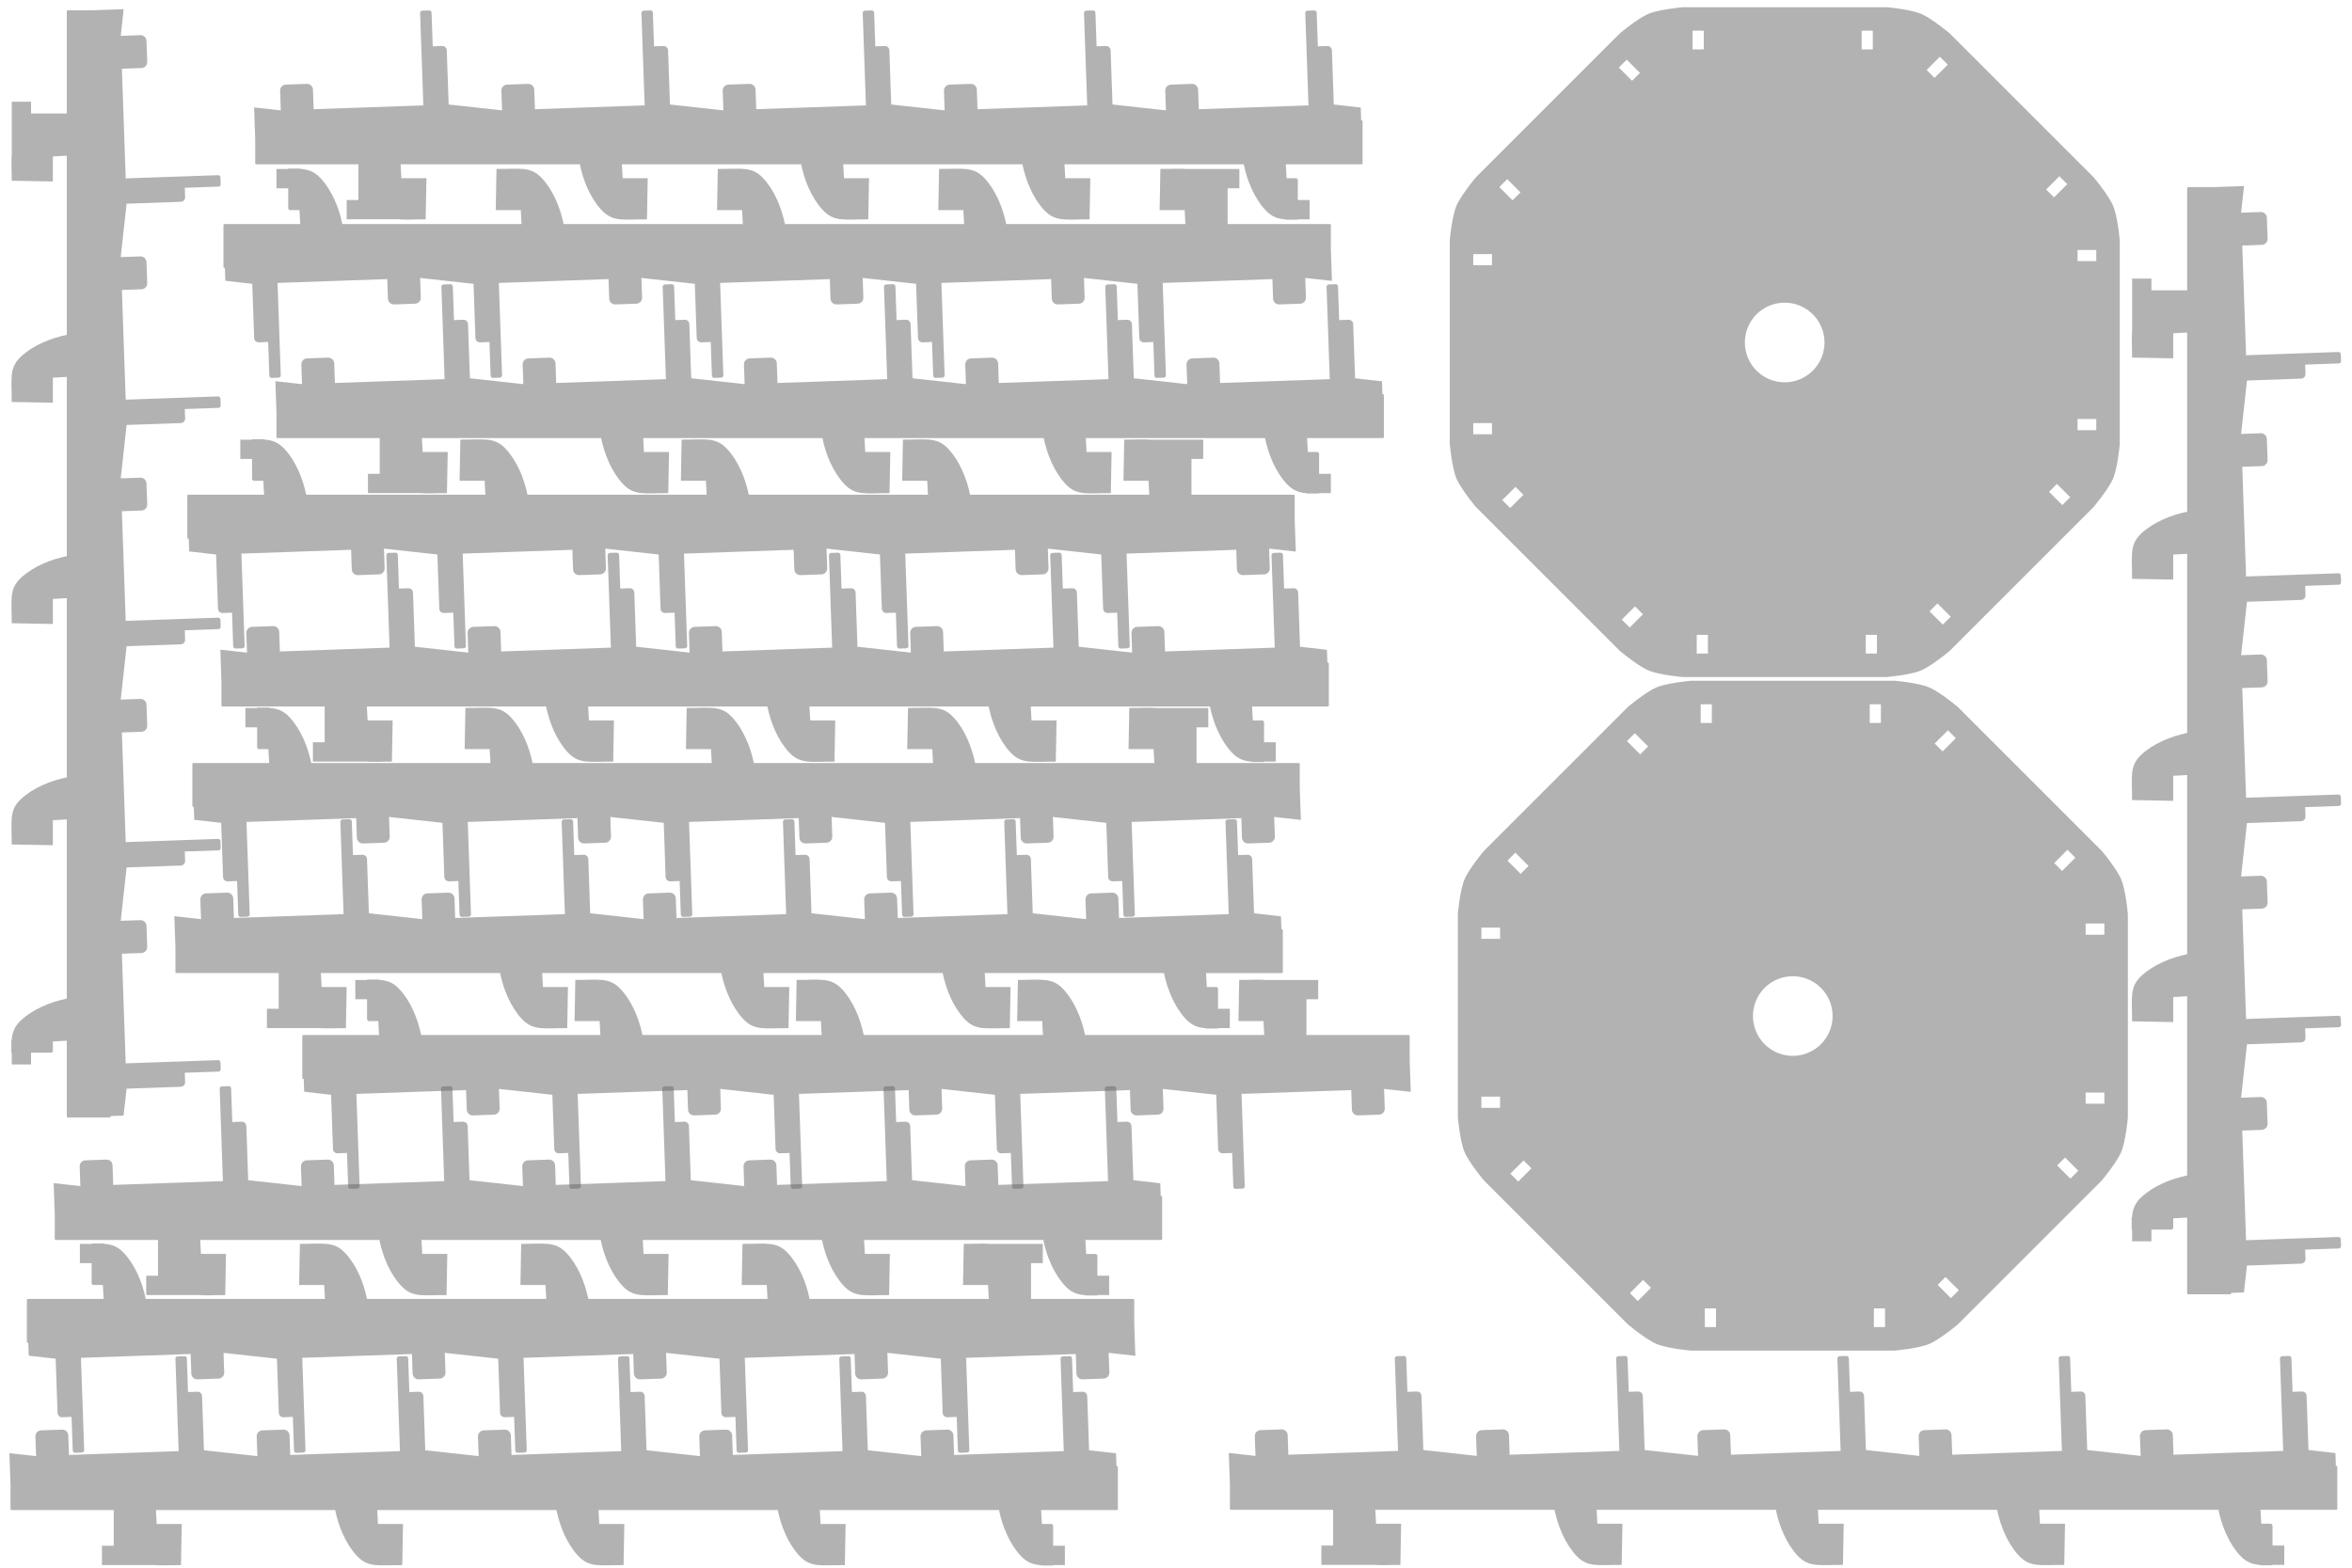 <?xml version="1.0" encoding="UTF-8" standalone="no"?>
<!-- Created with Inkscape (http://www.inkscape.org/) -->

<svg
   xmlns:dc="http://purl.org/dc/elements/1.1/"
   xmlns:cc="http://creativecommons.org/ns#"
   xmlns:rdf="http://www.w3.org/1999/02/22-rdf-syntax-ns#"
   xmlns:svg="http://www.w3.org/2000/svg"
   xmlns="http://www.w3.org/2000/svg"
   xmlns:sodipodi="http://sodipodi.sourceforge.net/DTD/sodipodi-0.dtd"
   xmlns:inkscape="http://www.inkscape.org/namespaces/inkscape"
   width="600mm"
   height="400mm"
   viewBox="0 0 600 400"
   id="svg10189"
   version="1.1"
   inkscape:version="0.91+devel+osxmenu r12922"
   sodipodi:docname="tone matrix cut layout sheet 1.svg">
  <defs
     id="defs10191">
    <clipPath
       id="clip2">
      <path
         id="path13149"
         d="M 44 0.473 L 70 0.473 L 70 16 L 44 16 Z M 44 0.473 " />
    </clipPath>
    <clipPath
       id="clip1">
      <rect
         id="rect13152"
         height="130"
         width="95" />
    </clipPath>
    <g
       clip-path="url(#clip1)"
       id="surface2310127">
      <path
         id="path13155"
         d="M 67.922 98.367 L 26.148 98.359 C 17.922 98.227 11.289 91.516 11.289 83.254 C 11.289 74.91 18.055 68.145 26.402 68.145 L 67.922 68.145 C 76.266 68.145 83.035 74.91 83.035 83.254 C 83.035 91.602 76.266 98.367 67.922 98.367 Z M 68.137 56.91 L 68.137 56.902 L 26.18 56.902 L 26.18 56.91 C 11.238 57.023 0 68.328 0 83.305 C 0 98.098 11.047 109.289 25.789 109.594 L 25.789 109.609 L 67.922 109.609 C 82.977 109.609 94.328 98.301 94.328 83.305 C 94.328 68.324 83.082 57.016 68.137 56.91 "
         style=" stroke:none;fill-rule:nonzero;fill:rgb(13.73%,12.16%,12.549%);fill-opacity:1;" />
      <path
         id="path13157"
         d="M 33.277 81.453 L 28.961 77.137 C 27.984 76.16 26.402 76.16 25.426 77.137 C 24.449 78.113 24.449 79.695 25.426 80.676 C 25.441 80.688 25.457 80.699 25.473 80.715 L 29.707 84.945 C 29.719 84.961 29.73 84.977 29.742 84.992 C 30.719 85.969 32.301 85.965 33.277 84.992 C 34.254 84.016 34.254 82.43 33.277 81.453 "
         style=" stroke:none;fill-rule:nonzero;fill:rgb(13.73%,12.16%,12.549%);fill-opacity:1;" />
      <path
         id="path13159"
         d="M 29.742 81.527 L 25.426 85.844 C 24.449 86.82 24.449 88.402 25.426 89.379 C 26.402 90.355 27.984 90.355 28.961 89.379 C 28.977 89.363 28.988 89.348 29.004 89.332 L 33.234 85.098 C 33.246 85.086 33.266 85.078 33.277 85.062 C 34.254 84.086 34.254 82.504 33.277 81.527 C 32.305 80.551 30.719 80.551 29.742 81.527 "
         style=" stroke:none;fill-rule:nonzero;fill:rgb(13.73%,12.16%,12.549%);fill-opacity:1;" />
      <path
         id="path13161"
         d="M 28.762 80.922 L 22.656 80.922 C 21.273 80.922 20.156 82.039 20.156 83.422 C 20.156 84.801 21.273 85.922 22.656 85.922 C 22.676 85.922 22.695 85.918 22.719 85.914 L 28.703 85.914 C 28.723 85.914 28.742 85.922 28.762 85.922 C 30.141 85.922 31.262 84.801 31.262 83.422 C 31.262 82.043 30.141 80.922 28.762 80.922 "
         style=" stroke:none;fill-rule:nonzero;fill:rgb(13.73%,12.16%,12.549%);fill-opacity:1;" />
      <path
         id="path13163"
         d="M 61.641 85.062 L 65.957 89.379 C 66.934 90.355 68.516 90.355 69.492 89.379 C 70.469 88.402 70.469 86.82 69.492 85.844 C 69.477 85.828 69.461 85.82 69.445 85.805 L 65.211 81.57 C 65.199 81.559 65.188 81.539 65.176 81.527 C 64.199 80.551 62.617 80.551 61.641 81.527 C 60.664 82.504 60.664 84.086 61.641 85.062 "
         style=" stroke:none;fill-rule:nonzero;fill:rgb(13.73%,12.16%,12.549%);fill-opacity:1;" />
      <path
         id="path13165"
         d="M 65.176 84.988 L 69.492 80.676 C 70.469 79.695 70.469 78.113 69.492 77.137 C 68.516 76.16 66.934 76.16 65.957 77.137 C 65.941 77.152 65.934 77.168 65.914 77.184 L 61.684 81.418 C 61.672 81.43 61.652 81.441 61.641 81.453 C 60.664 82.43 60.664 84.016 61.641 84.988 C 62.617 85.965 64.199 85.969 65.176 84.988 "
         style=" stroke:none;fill-rule:nonzero;fill:rgb(13.73%,12.16%,12.549%);fill-opacity:1;" />
      <path
         id="path13167"
         d="M 66.156 85.594 L 72.262 85.594 C 73.645 85.594 74.762 84.477 74.762 83.094 C 74.762 81.715 73.645 80.594 72.262 80.594 C 72.242 80.594 72.223 80.602 72.199 80.602 L 66.215 80.602 C 66.195 80.602 66.176 80.594 66.156 80.594 C 64.777 80.594 63.656 81.715 63.656 83.094 C 63.656 84.477 64.777 85.598 66.156 85.594 "
         style=" stroke:none;fill-rule:nonzero;fill:rgb(13.73%,12.16%,12.549%);fill-opacity:1;" />
      <path
         id="path13169"
         d="M 46.945 42.117 C 43.258 42.117 39.723 40.094 38.676 37.312 L 46.914 15.914 L 55.152 37.312 L 55.148 37.312 C 54.102 40.094 50.637 42.117 46.945 42.117 Z M 59.754 36.465 L 49.07 8.727 C 48.789 7.996 48.164 7.469 47.332 7.297 C 47.082 7.254 46.707 7.254 46.562 7.285 L 46.43 7.305 C 45.66 7.469 45.035 7.996 44.758 8.727 L 34.074 36.465 C 33.863 37.242 34.105 38.375 34.113 38.406 C 35.344 43.348 40.633 46.148 46.945 46.148 C 53.078 46.148 57.625 43.188 59.543 38.52 C 59.797 37.898 60.02 37.152 59.754 36.465 "
         style=" stroke:none;fill-rule:nonzero;fill:rgb(13.73%,12.16%,12.549%);fill-opacity:1;" />
      <g
         id="g13171"
         clip-rule="nonzero"
         clip-path="url(#clip2)">
        <path
           id="path13173"
           d="M 69.285 2.191 C 68.84 0.871 67.406 0.16 66.086 0.605 C 65.348 0.855 64.812 1.414 64.551 2.086 L 62.422 6.164 L 58.254 4.211 C 57.641 3.836 56.875 3.715 56.137 3.965 C 55.406 4.211 54.871 4.766 54.609 5.434 L 54.59 5.422 L 52.445 9.531 L 48.281 7.578 C 47.664 7.203 46.898 7.082 46.164 7.328 C 44.844 7.777 44.133 9.211 44.578 10.531 C 44.824 11.254 45.367 11.785 46.027 12.051 L 46.008 12.086 L 52.457 15.113 L 52.465 15.102 C 53.699 15.695 55.184 15.195 55.805 13.973 L 55.816 13.977 L 58.055 9.691 L 62.434 11.746 L 62.438 11.734 C 63.676 12.328 65.16 11.828 65.781 10.605 L 65.793 10.609 L 69.09 4.297 L 69.055 4.277 C 69.418 3.668 69.527 2.914 69.285 2.191 "
           style=" stroke:none;fill-rule:nonzero;fill:rgb(13.73%,12.16%,12.549%);fill-opacity:1;" />
      </g>
      <path
         id="path13175"
         d="M 51.707 129.199 L 56.223 124.684 C 57.242 123.664 57.242 122.008 56.223 120.988 C 55.203 119.965 53.547 119.965 52.523 120.984 C 52.508 121.004 52.496 121.02 52.48 121.035 L 48.055 125.465 C 48.039 125.477 48.023 125.488 48.008 125.504 C 46.988 126.523 46.988 128.18 48.008 129.199 C 49.027 130.223 50.688 130.223 51.707 129.199 "
         style=" stroke:none;fill-rule:nonzero;fill:rgb(13.73%,12.16%,12.549%);fill-opacity:1;" />
      <path
         id="path13177"
         d="M 49.785 124.77 L 43.398 124.77 C 41.953 124.77 40.781 125.938 40.781 127.383 C 40.781 128.828 41.953 130 43.398 130 C 43.418 130 43.438 129.992 43.465 129.992 L 49.723 129.992 C 49.742 129.992 49.762 130 49.785 130 C 51.227 130 52.398 128.828 52.398 127.383 C 52.398 125.941 51.227 124.77 49.785 124.77 "
         style=" stroke:none;fill-rule:nonzero;fill:rgb(13.73%,12.16%,12.549%);fill-opacity:1;" />
    </g>
    <clipPath
       id="clip1-3">
      <rect
         id="rect13210"
         height="76"
         width="95" />
    </clipPath>
    <g
       clip-path="url(#clip1-3)"
       id="surface2316241">
      <path
         id="path13213"
         d="M 67.797 41.785 L 26.102 41.781 C 17.887 41.645 11.27 34.949 11.27 26.703 C 11.27 18.371 18.023 11.617 26.355 11.617 L 67.797 11.617 C 76.121 11.617 82.879 18.371 82.879 26.703 C 82.879 35.035 76.121 41.785 67.797 41.785 Z M 68.008 0.406 L 68.008 0.398 L 26.129 0.398 L 26.129 0.406 C 11.219 0.52 0 11.805 0 26.754 C 0 41.516 11.023 52.688 25.742 52.988 L 25.742 53.004 L 67.797 53.004 C 82.82 53.004 94.152 41.719 94.152 26.754 C 94.152 11.801 82.926 0.512 68.008 0.406 "
         style=" stroke:none;fill-rule:nonzero;fill:rgb(13.73%,12.16%,12.549%);fill-opacity:1;" />
      <path
         id="path13215"
         d="M 26.309 17.109 C 23.215 17.109 20.707 19.617 20.707 22.707 C 20.707 25.797 23.215 28.305 26.309 28.305 C 29.395 28.305 31.902 25.797 31.902 22.707 C 31.902 19.617 29.395 17.109 26.309 17.109 "
         style=" stroke:none;fill-rule:nonzero;fill:rgb(13.73%,12.16%,12.549%);fill-opacity:1;" />
      <path
         id="path13217"
         d="M 67.773 36.297 C 70.867 36.297 73.367 33.789 73.367 30.699 C 73.367 27.609 70.867 25.102 67.773 25.102 C 64.68 25.102 62.176 27.609 62.176 30.699 C 62.176 33.789 64.68 36.297 67.773 36.297 "
         style=" stroke:none;fill-rule:nonzero;fill:rgb(13.73%,12.16%,12.549%);fill-opacity:1;" />
      <path
         id="path13219"
         d="M 51.816 71.699 L 44.68 64.562 C 43.695 63.578 42.098 63.578 41.113 64.562 C 40.133 65.547 40.129 67.141 41.113 68.125 L 48.242 75.254 C 48.246 75.258 48.25 75.262 48.25 75.262 C 49.234 76.246 50.832 76.246 51.816 75.262 C 52.801 74.277 52.801 72.684 51.816 71.699 "
         style=" stroke:none;fill-rule:nonzero;fill:rgb(13.73%,12.16%,12.549%);fill-opacity:1;" />
      <path
         id="path13221"
         d="M 44.68 75.262 L 51.816 68.125 C 52.801 67.141 52.801 65.547 51.816 64.562 C 50.832 63.578 49.234 63.578 48.25 64.562 C 48.25 64.562 48.25 64.562 48.246 64.566 L 41.121 71.691 C 41.121 71.695 41.117 71.695 41.113 71.699 C 40.129 72.684 40.133 74.277 41.113 75.262 C 42.098 76.246 43.695 76.246 44.68 75.262 "
         style=" stroke:none;fill-rule:nonzero;fill:rgb(13.73%,12.16%,12.549%);fill-opacity:1;" />
    </g>
  </defs>
  <sodipodi:namedview
     id="base"
     pagecolor="#ffffff"
     bordercolor="#666666"
     borderopacity="1.0"
     inkscape:pageopacity="0.0"
     inkscape:pageshadow="2"
     inkscape:zoom="0.16523036"
     inkscape:cx="2131.8207"
     inkscape:cy="1045.512"
     inkscape:document-units="mm"
     inkscape:current-layer="layer1"
     showgrid="false"
     inkscape:window-width="1436"
     inkscape:window-height="855"
     inkscape:window-x="0"
     inkscape:window-y="23"
     inkscape:window-maximized="0"
     inkscape:snap-bbox="true"
     inkscape:snap-global="true"
     showguides="true"
     inkscape:guide-bbox="true"
     inkscape:snap-bbox-midpoints="true"
     inkscape:snap-bbox-edge-midpoints="true"
     inkscape:bbox-nodes="true"
     inkscape:bbox-paths="true"
     inkscape:snap-intersection-paths="true"
     inkscape:snap-smooth-nodes="true"
     inkscape:snap-to-guides="true"
     inkscape:object-paths="true"
     inkscape:snap-midpoints="true">
    <sodipodi:guide
       position="106.908,701.85"
       orientation="0,1"
       id="guide17517" />
    <sodipodi:guide
       position="562.795,601.177"
       orientation="0,1"
       id="guide17570" />
    <sodipodi:guide
       position="562.795,564.725"
       orientation="0,1"
       id="guide17572" />
  </sodipodi:namedview>
  <g
     inkscape:label="Layer 1"
     inkscape:groupmode="layer"
     id="layer1"
     transform="translate(0,103)">
    <path
       inkscape:tile-y0="422.39084"
       inkscape:tile-x0="1760.0462"
       sodipodi:nodetypes="ccccssccccccccccccsccccccsccccccsccccccscccccccccccccssssccccccccccccccccccccsccccccccccscccccccsccccccccscscccccccscccccccsscscccccccsccccccccscscccccccsccc"
       inkscape:connector-curvature="0"
       id="use9809"
       d="m 70.25,-5.733 0.088,2.502 0.033,0.94 0.161,4.618 0,6.184 c 0,0.145 0.117,0.262 0.261,0.262 l 26.074,0 0,9.117 -3,0 0,4.925 3,0 10.375,0 c 1.756,0.171 3.881,0 6.777,0.013 l 0.194,-10.5 -6.389,0 -0.194,-3.555 13.489,0 32.23,0 c 0.843,4.132 2.664,8.597 5.514,11.666 2.917,3.142 5.624,2.358 11.608,2.389 l 0.194,-10.5 -6.389,0 -0.194,-3.555 13.489,0 32.23,0 c 0.843,4.132 2.664,8.597 5.514,11.666 2.917,3.142 5.624,2.359 11.608,2.389 l 0.194,-10.5 -6.389,0 -0.194,-3.555 13.489,0 32.23,0 c 0.844,4.132 2.664,8.597 5.514,11.666 2.917,3.142 5.624,2.359 11.608,2.389 l 0.194,-10.5 -6.389,0 -0.194,-3.555 13.489,0 32.23,0 c 0.843,4.132 2.664,8.597 5.514,11.666 1.593,1.715 3.127,2.257 5.161,2.404 l 0,0.083 3.124,0 0,-0.111 3,0 0,-4.925 -3,0 0,-5.286 -0.193,0 0.01,-0.277 -2.685,0 -0.194,-3.555 13.489,0 5.835,0 c 0.145,0 0.261,-0.117 0.261,-0.262 l 0,-10.685 c 0,-0.145 -0.116,-0.262 -0.261,-0.262 l -0.102,0 -0.097,-2.785 c 0,-0.069 -0.018,-0.482 -0.018,-0.482 l -0.22,-0.027 -6.63,-0.753 c -0.01,0 -0.017,0.01 -0.016,0.018 l -0.484,-13.852 c -0.022,-0.629 -0.546,-1.117 -1.175,-1.095 l -2.403,0.084 -0.3,-8.6 c -0.011,-0.321 -0.278,-0.57 -0.599,-0.559 l -1.761,0.062 c -0.321,0.011 -0.57,0.279 -0.559,0.599 l 0.826,23.642 c 0,-0.041 -0.036,-0.073 -0.076,-0.071 l -27.835,0.972 c -0.041,0 -0.073,0.036 -0.071,0.076 l -0.177,-5.073 c -0.029,-0.841 -0.73,-1.494 -1.571,-1.465 l -5.348,0.187 c -0.841,0.029 -1.494,0.73 -1.465,1.571 l 0.175,5.017 c 0,-0.01 -0.018,-0.017 -0.018,-0.017 l -13.593,-1.496 c -0.01,0 -0.017,0.01 -0.016,0.018 l -0.484,-13.852 c -0.022,-0.629 -0.546,-1.117 -1.175,-1.095 l -2.403,0.084 -0.3,-8.6 c -0.011,-0.321 -0.278,-0.57 -0.599,-0.559 l -1.761,0.062 c -0.321,0.011 -0.57,0.279 -0.559,0.599 l 0.826,23.642 c 0,-0.041 -0.036,-0.073 -0.076,-0.071 l -27.835,0.972 c -0.041,0 -0.073,0.036 -0.071,0.076 l -0.177,-5.072 c -0.029,-0.841 -0.73,-1.494 -1.571,-1.465 l -5.348,0.187 c -0.841,0.029 -1.494,0.73 -1.465,1.571 l 0.175,5.017 c 0,-0.01 -0.018,-0.017 -0.018,-0.017 l -13.593,-1.496 c -0.01,0 -0.017,0.01 -0.016,0.018 L 232.296,-20.316 c -0.022,-0.629 -0.546,-1.117 -1.175,-1.095 l -2.403,0.084 -0.3,-8.6 c -0.011,-0.321 -0.278,-0.57 -0.599,-0.559 l -1.761,0.061 c -0.321,0.011 -0.569,0.279 -0.558,0.599 l 0.826,23.642 c 0,-0.041 -0.036,-0.073 -0.076,-0.071 l -27.836,0.972 c -0.041,0 -0.073,0.036 -0.071,0.076 l -0.177,-5.073 c -0.029,-0.841 -0.73,-1.494 -1.571,-1.465 l -5.347,0.187 c -0.841,0.029 -1.494,0.73 -1.465,1.571 l 0.175,5.017 c 0,-0.01 -0.018,-0.017 -0.018,-0.017 l -13.593,-1.497 c -0.01,0 -0.017,0.01 -0.016,0.018 l -0.484,-13.852 c -0.022,-0.629 -0.546,-1.117 -1.175,-1.095 l -2.403,0.084 -0.3,-8.599 c -0.011,-0.321 -0.278,-0.57 -0.599,-0.559 l -1.761,0.061 c -0.321,0.011 -0.569,0.279 -0.558,0.6 l 0.826,23.642 c 0,-0.041 -0.036,-0.073 -0.076,-0.071 l -27.842,0.972 c -0.041,0 -0.073,0.036 -0.071,0.076 l -0.177,-5.072 c -0.029,-0.841 -0.73,-1.494 -1.571,-1.465 l -5.348,0.187 c -0.841,0.029 -1.494,0.73 -1.465,1.571 l 0.175,5.017 c 0,-0.01 -0.018,-0.017 -0.018,-0.017 l -13.593,-1.496 c -0.01,0 -0.017,0.01 -0.016,0.018 l -0.484,-13.852 c -0.022,-0.629 -0.546,-1.117 -1.175,-1.095 l -2.403,0.084 -0.3,-8.6 c -0.011,-0.321 -0.278,-0.57 -0.599,-0.559 l -1.761,0.062 c -0.321,0.011 -0.569,0.279 -0.558,0.599 l 0.826,23.642 c 0,-0.041 -0.036,-0.073 -0.076,-0.071 l -27.836,0.972 c -0.041,0 -0.073,0.036 -0.071,0.076 L 85.257,-10.279 c -0.029,-0.841 -0.73,-1.495 -1.571,-1.465 l -5.347,0.187 c -0.841,0.029 -1.494,0.73 -1.465,1.571 l 0.175,5.017 c 0,-0.01 -0.018,-0.017 -0.018,-0.017 z"
       style="opacity:0.5;fill:#666666;fill-opacity:1;stroke:#00ff00;stroke-width:0;stroke-miterlimit:4;stroke-dasharray:none;stroke-opacity:1" />
    <path
       inkscape:tile-y0="422.39084"
       inkscape:tile-x0="1760.0462"
       sodipodi:nodetypes="ccccssccccccccccccsccccccsccccccsccccccscccccccccccccssssccccccccccccccccccccsccccccccccscccccccsccccccccscscccccccscccccccsscscccccccsccccccccscscccccccsccc"
       inkscape:connector-curvature="0"
       id="use9811"
       d="m 56.207,62.765 0.088,2.502 0.033,0.941 0.161,4.618 0,6.184 c 0,0.145 0.117,0.262 0.261,0.262 l 26.074,0 0,9.117 -3,0 0,4.925 3,0 10.375,0 c 1.756,0.171 3.881,0 6.777,0.013 l 0.194,-10.5 -6.389,0 -0.194,-3.555 13.489,0 32.23,0 c 0.843,4.132 2.664,8.597 5.514,11.666 2.917,3.142 5.624,2.358 11.608,2.389 l 0.194,-10.5 -6.389,0 -0.194,-3.555 13.489,0 32.23,0 c 0.843,4.132 2.664,8.597 5.514,11.666 2.917,3.142 5.624,2.359 11.608,2.389 l 0.194,-10.5 -6.389,0 -0.194,-3.555 13.489,0 32.23,0 c 0.844,4.132 2.664,8.597 5.514,11.666 2.917,3.142 5.624,2.359 11.608,2.389 l 0.194,-10.5 -6.389,0 -0.194,-3.555 13.489,0 32.23,0 c 0.843,4.132 2.664,8.597 5.514,11.666 1.593,1.715 3.127,2.257 5.161,2.404 l 0,0.083 3.124,0 0,-0.111 3,0 0,-4.925 -3,0 0,-5.285 -0.193,0 0.01,-0.277 -2.685,0 -0.194,-3.555 13.489,0 5.835,0 c 0.145,0 0.261,-0.117 0.261,-0.262 l 0,-10.685 c 0,-0.145 -0.116,-0.262 -0.261,-0.262 l -0.102,0 -0.097,-2.785 c 0,-0.069 -0.018,-0.482 -0.018,-0.482 l -0.22,-0.027 -6.63,-0.753 c -0.01,0 -0.017,0.01 -0.016,0.018 l -0.484,-13.852 c -0.022,-0.629 -0.546,-1.117 -1.175,-1.095 l -2.403,0.084 -0.3,-8.6 c -0.011,-0.321 -0.278,-0.57 -0.599,-0.559 l -1.761,0.062 c -0.321,0.011 -0.57,0.279 -0.559,0.599 l 0.826,23.642 c 0,-0.041 -0.036,-0.073 -0.076,-0.071 l -27.835,0.972 c -0.041,0 -0.073,0.036 -0.071,0.076 l -0.177,-5.073 c -0.029,-0.841 -0.73,-1.494 -1.571,-1.465 l -5.348,0.187 c -0.841,0.029 -1.494,0.73 -1.465,1.571 l 0.175,5.017 c 0,-0.01 -0.018,-0.017 -0.018,-0.017 l -13.593,-1.496 c -0.01,0 -0.017,0.01 -0.016,0.018 l -0.484,-13.852 c -0.022,-0.629 -0.546,-1.117 -1.175,-1.095 l -2.403,0.084 -0.3,-8.6 c -0.011,-0.321 -0.278,-0.57 -0.599,-0.559 l -1.761,0.062 c -0.321,0.011 -0.57,0.279 -0.559,0.599 l 0.826,23.642 c 0,-0.041 -0.036,-0.073 -0.076,-0.071 l -27.835,0.972 c -0.041,0 -0.073,0.036 -0.071,0.076 l -0.177,-5.072 c -0.029,-0.841 -0.73,-1.494 -1.571,-1.465 l -5.348,0.187 c -0.841,0.029 -1.494,0.73 -1.465,1.571 l 0.175,5.017 c 0,-0.01 -0.018,-0.017 -0.018,-0.017 l -13.593,-1.496 c -0.01,0 -0.017,0.01 -0.016,0.018 l -0.484,-13.852 c -0.022,-0.629 -0.546,-1.117 -1.175,-1.095 l -2.403,0.084 -0.3,-8.6 c -0.011,-0.321 -0.278,-0.57 -0.599,-0.559 l -1.761,0.061 c -0.321,0.011 -0.569,0.279 -0.558,0.599 l 0.826,23.642 c 0,-0.041 -0.036,-0.073 -0.076,-0.071 l -27.836,0.972 c -0.041,0 -0.073,0.036 -0.071,0.076 l -0.177,-5.073 c -0.029,-0.841 -0.73,-1.494 -1.571,-1.465 l -5.347,0.187 c -0.841,0.029 -1.494,0.73 -1.465,1.571 l 0.175,5.017 c 0,-0.01 -0.018,-0.017 -0.018,-0.017 l -13.593,-1.497 c -0.01,0 -0.017,0.01 -0.016,0.018 l -0.484,-13.852 c -0.022,-0.629 -0.546,-1.117 -1.175,-1.095 l -2.403,0.084 -0.3,-8.599 c -0.011,-0.321 -0.278,-0.57 -0.599,-0.559 l -1.761,0.061 c -0.321,0.011 -0.569,0.279 -0.558,0.6 l 0.826,23.642 c 0,-0.041 -0.036,-0.073 -0.076,-0.071 l -27.842,0.972 c -0.041,0 -0.073,0.036 -0.071,0.076 l -0.177,-5.072 c -0.029,-0.841 -0.73,-1.494 -1.571,-1.465 l -5.348,0.186 c -0.841,0.029 -1.494,0.73 -1.465,1.571 l 0.175,5.017 c 0,-0.01 -0.018,-0.017 -0.018,-0.017 l -13.593,-1.496 c -0.01,0 -0.017,0.01 -0.016,0.018 l -0.484,-13.852 c -0.022,-0.629 -0.546,-1.117 -1.175,-1.095 l -2.403,0.084 -0.3,-8.6 c -0.011,-0.321 -0.278,-0.57 -0.599,-0.559 l -1.761,0.062 c -0.321,0.011 -0.569,0.279 -0.558,0.599 l 0.826,23.642 c 0,-0.041 -0.036,-0.073 -0.076,-0.071 l -27.836,0.972 c -0.041,0 -0.073,0.036 -0.071,0.076 l -0.177,-5.072 c -0.029,-0.841 -0.73,-1.495 -1.571,-1.465 l -5.347,0.187 c -0.841,0.029 -1.494,0.73 -1.465,1.571 l 0.175,5.017 c 0,-0.01 -0.018,-0.017 -0.018,-0.017 z"
       style="opacity:0.5;fill:#666666;fill-opacity:1;stroke:#00ff00;stroke-width:0;stroke-miterlimit:4;stroke-dasharray:none;stroke-opacity:1" />
    <path
       inkscape:tile-y0="422.39084"
       inkscape:tile-x0="1760.0462"
       sodipodi:nodetypes="ccccssccccccccccccsccccccsccccccsccccccscccccccccccccssssccccccccccccccccccccsccccccccccscccccccsccccccccscscccccccscccccccsscscccccccsccccccccscscccccccsccc"
       inkscape:connector-curvature="0"
       id="use9813"
       d="m 331.855,106.201 -0.088,-2.502 -0.033,-0.941 -0.161,-4.618 0,-6.184 c 0,-0.145 -0.117,-0.262 -0.261,-0.262 l -26.074,0 0,-9.117 3,0 0,-4.925 -3,0 -10.375,0 c -1.756,-0.171 -3.881,0 -6.777,-0.013 l -0.194,10.5 6.389,0 0.194,3.555 -13.489,0 -32.23,0 c -0.843,-4.132 -2.664,-8.597 -5.514,-11.666 -2.917,-3.142 -5.624,-2.358 -11.608,-2.389 l -0.194,10.5 6.389,0 0.194,3.555 -13.489,0 -32.23,0 c -0.843,-4.132 -2.664,-8.597 -5.514,-11.666 -2.917,-3.142 -5.624,-2.359 -11.608,-2.389 l -0.194,10.5 6.389,0 0.194,3.555 -13.489,0 -32.23,0 c -0.844,-4.132 -2.664,-8.597 -5.514,-11.666 -2.917,-3.142 -5.624,-2.359 -11.608,-2.389 l -0.194,10.5 6.389,0 0.194,3.555 -13.489,0 -32.23,0 c -0.843,-4.132 -2.664,-8.597 -5.514,-11.666 -1.593,-1.715 -3.127,-2.257 -5.161,-2.404 l 0,-0.083 -3.124,0 0,0.111 -3,0 0,4.925 3,0 0,5.285 0.193,0 -0.01,0.277 2.685,0 0.194,3.555 -13.489,0 -5.835,0 c -0.145,0 -0.261,0.117 -0.261,0.262 l 0,10.685 c 0,0.145 0.116,0.262 0.261,0.262 l 0.102,0 0.097,2.785 c 0,0.069 0.018,0.482 0.018,0.482 l 0.22,0.027 6.63,0.753 c 0.01,0 0.017,-0.01 0.016,-0.018 l 0.484,13.852 c 0.022,0.629 0.546,1.117 1.175,1.095 l 2.403,-0.084 0.3,8.6 c 0.011,0.321 0.278,0.57 0.599,0.559 l 1.761,-0.062 c 0.321,-0.011 0.57,-0.279 0.559,-0.599 l -0.826,-23.642 c 0,0.041 0.036,0.073 0.076,0.071 l 27.835,-0.972 c 0.041,0 0.073,-0.036 0.071,-0.076 l 0.177,5.073 c 0.029,0.841 0.73,1.494 1.571,1.465 l 5.348,-0.187 c 0.841,-0.029 1.494,-0.73 1.465,-1.571 l -0.175,-5.017 c 0,0.01 0.018,0.017 0.018,0.017 l 13.593,1.496 c 0.01,0 0.017,-0.01 0.016,-0.018 l 0.484,13.852 c 0.022,0.629 0.546,1.117 1.175,1.095 l 2.403,-0.084 0.3,8.6 c 0.011,0.321 0.278,0.57 0.599,0.559 l 1.761,-0.062 c 0.321,-0.011 0.57,-0.279 0.559,-0.599 l -0.826,-23.642 c 0,0.041 0.036,0.073 0.076,0.071 l 27.835,-0.972 c 0.041,0 0.073,-0.036 0.071,-0.076 l 0.177,5.072 c 0.029,0.841 0.73,1.494 1.571,1.465 l 5.348,-0.187 c 0.841,-0.029 1.494,-0.73 1.465,-1.571 l -0.175,-5.017 c 0,0.01 0.018,0.017 0.018,0.017 l 13.593,1.496 c 0.01,0 0.017,-0.01 0.016,-0.018 l 0.484,13.852 c 0.022,0.629 0.546,1.117 1.175,1.095 l 2.403,-0.084 0.3,8.6 c 0.011,0.321 0.278,0.57 0.599,0.559 l 1.761,-0.061 c 0.321,-0.011 0.569,-0.279 0.558,-0.599 l -0.826,-23.642 c 0,0.041 0.036,0.073 0.076,0.071 l 27.836,-0.972 c 0.041,0 0.073,-0.036 0.071,-0.076 l 0.177,5.073 c 0.029,0.841 0.73,1.494 1.571,1.465 l 5.347,-0.187 c 0.841,-0.029 1.494,-0.73 1.465,-1.571 l -0.175,-5.017 c 0,0.01 0.018,0.017 0.018,0.017 l 13.593,1.497 c 0.01,0 0.017,-0.01 0.016,-0.018 l 0.484,13.852 c 0.022,0.629 0.546,1.117 1.175,1.095 l 2.403,-0.084 0.3,8.599 c 0.011,0.321 0.278,0.57 0.599,0.559 l 1.761,-0.061 c 0.321,-0.011 0.569,-0.279 0.558,-0.6 l -0.826,-23.642 c 0,0.041 0.036,0.073 0.076,0.071 l 27.842,-0.972 c 0.041,0 0.073,-0.036 0.071,-0.076 l 0.177,5.072 c 0.029,0.841 0.73,1.494 1.571,1.465 l 5.348,-0.186 c 0.841,-0.029 1.494,-0.73 1.465,-1.571 l -0.175,-5.017 c 0,0.01 0.018,0.017 0.018,0.017 l 13.593,1.496 c 0.01,0 0.017,-0.01 0.016,-0.018 l 0.484,13.852 c 0.022,0.629 0.546,1.117 1.175,1.095 l 2.403,-0.084 0.3,8.6 c 0.011,0.321 0.278,0.57 0.599,0.559 l 1.761,-0.062 c 0.321,-0.011 0.569,-0.279 0.558,-0.599 l -0.826,-23.642 c 0,0.041 0.036,0.073 0.076,0.071 l 27.836,-0.972 c 0.041,0 0.073,-0.036 0.071,-0.076 l 0.177,5.072 c 0.029,0.841 0.73,1.495 1.571,1.465 l 5.347,-0.187 c 0.841,-0.029 1.494,-0.73 1.465,-1.571 l -0.175,-5.017 c 0,0.01 0.018,0.017 0.018,0.017 z"
       style="opacity:0.5;fill:#666666;fill-opacity:1;stroke:#00ff00;stroke-width:0;stroke-miterlimit:4;stroke-dasharray:none;stroke-opacity:1" />
    <path
       inkscape:tile-y0="422.39084"
       inkscape:tile-x0="1760.0462"
       sodipodi:nodetypes="ccccssccccccccccccsccccccsccccccsccccccscccccccccccccssssccccccccccccccccccccsccccccccccscccccccsccccccccscscccccccscccccccsscscccccccsccccccccscscccccccsccc"
       inkscape:connector-curvature="0"
       id="use9815"
       d="m 44.474,130.772 0.088,2.502 0.033,0.941 0.161,4.618 0,6.184 c 0,0.145 0.117,0.262 0.261,0.262 l 26.074,0 0,9.117 -3,0 0,4.925 3,0 10.375,0 c 1.756,0.171 3.881,0 6.777,0.013 l 0.194,-10.5 -6.389,0 -0.194,-3.555 13.489,0 32.23,0 c 0.843,4.132 2.664,8.597 5.514,11.666 2.917,3.142 5.624,2.358 11.608,2.389 l 0.194,-10.5 -6.389,0 -0.194,-3.555 13.489,0 32.23,0 c 0.843,4.132 2.664,8.597 5.514,11.666 2.917,3.142 5.624,2.359 11.608,2.389 l 0.194,-10.5 -6.389,0 -0.194,-3.555 13.489,0 32.23,1e-5 c 0.844,4.132 2.664,8.597 5.514,11.666 2.917,3.142 5.624,2.359 11.608,2.389 l 0.194,-10.5 -6.389,0 -0.194,-3.555 13.489,0 32.23,0 c 0.843,4.132 2.664,8.597 5.514,11.666 1.593,1.715 3.127,2.257 5.161,2.404 l 0,0.083 3.124,0 0,-0.111 3,0 0,-4.925 -3,0 0,-5.285 -0.193,0 0.01,-0.277 -2.685,0 -0.194,-3.555 13.489,0 5.835,0 c 0.145,0 0.261,-0.117 0.261,-0.262 l 0,-10.685 c 0,-0.145 -0.116,-0.262 -0.261,-0.262 l -0.102,0 -0.097,-2.785 c 0,-0.069 -0.018,-0.482 -0.018,-0.482 l -0.22,-0.027 -6.63,-0.753 c -0.01,0 -0.017,0.01 -0.016,0.018 l -0.484,-13.852 c -0.022,-0.629 -0.546,-1.117 -1.175,-1.095 l -2.403,0.084 -0.3,-8.6 c -0.011,-0.321 -0.278,-0.57 -0.599,-0.559 l -1.761,0.062 c -0.321,0.011 -0.57,0.279 -0.559,0.599 l 0.826,23.642 c 0,-0.041 -0.036,-0.073 -0.076,-0.071 l -27.835,0.972 c -0.041,0 -0.073,0.036 -0.071,0.076 l -0.177,-5.073 c -0.029,-0.841 -0.73,-1.494 -1.571,-1.465 l -5.348,0.187 c -0.841,0.029 -1.494,0.73 -1.465,1.571 l 0.175,5.017 c 0,-0.01 -0.018,-0.017 -0.018,-0.017 l -13.593,-1.497 c -0.01,0 -0.017,0.01 -0.016,0.018 l -0.484,-13.852 c -0.022,-0.629 -0.546,-1.117 -1.175,-1.095 l -2.403,0.084 -0.3,-8.6 c -0.011,-0.321 -0.278,-0.57 -0.599,-0.559 l -1.761,0.062 c -0.321,0.011 -0.57,0.279 -0.559,0.599 l 0.826,23.642 c 0,-0.041 -0.036,-0.073 -0.076,-0.071 l -27.835,0.972 c -0.041,0 -0.073,0.036 -0.071,0.076 l -0.177,-5.072 c -0.029,-0.841 -0.73,-1.494 -1.571,-1.465 l -5.348,0.187 c -0.841,0.029 -1.494,0.73 -1.465,1.571 l 0.175,5.017 c 0,-0.01 -0.018,-0.017 -0.018,-0.017 l -13.593,-1.497 c -0.01,0 -0.017,0.01 -0.016,0.018 l -0.484,-13.852 c -0.022,-0.629 -0.546,-1.117 -1.175,-1.095 l -2.403,0.084 -0.3,-8.6 c -0.011,-0.321 -0.278,-0.57 -0.599,-0.559 l -1.761,0.061 c -0.321,0.011 -0.569,0.279 -0.558,0.599 l 0.826,23.642 c 0,-0.041 -0.036,-0.073 -0.076,-0.071 l -27.836,0.972 c -0.041,0 -0.073,0.036 -0.071,0.076 l -0.177,-5.073 c -0.029,-0.841 -0.73,-1.494 -1.571,-1.465 l -5.347,0.187 c -0.841,0.029 -1.494,0.73 -1.465,1.571 l 0.175,5.017 c 0,-0.01 -0.018,-0.017 -0.018,-0.017 l -13.593,-1.497 c -0.01,0 -0.017,0.01 -0.016,0.018 l -0.484,-13.852 c -0.022,-0.629 -0.546,-1.117 -1.175,-1.095 l -2.403,0.084 -0.3,-8.599 c -0.011,-0.321 -0.278,-0.57 -0.599,-0.559 l -1.761,0.061 c -0.321,0.011 -0.569,0.279 -0.558,0.6 l 0.826,23.642 c 0,-0.041 -0.036,-0.073 -0.076,-0.071 l -27.842,0.972 c -0.041,0 -0.073,0.036 -0.071,0.076 l -0.177,-5.072 c -0.029,-0.841 -0.73,-1.494 -1.571,-1.465 l -5.348,0.186 c -0.841,0.029 -1.494,0.73 -1.465,1.571 l 0.175,5.017 c 0,-0.01 -0.018,-0.017 -0.018,-0.017 l -13.593,-1.496 c -0.01,0 -0.017,0.01 -0.016,0.018 l -0.484,-13.852 c -0.022,-0.629 -0.546,-1.117 -1.175,-1.095 l -2.403,0.084 -0.3,-8.6 c -0.011,-0.321 -0.278,-0.57 -0.599,-0.559 l -1.761,0.062 c -0.321,0.011 -0.569,0.279 -0.558,0.599 l 0.826,23.642 c 0,-0.041 -0.036,-0.073 -0.076,-0.071 l -27.836,0.972 c -0.041,0 -0.073,0.036 -0.071,0.076 l -0.177,-5.072 c -0.029,-0.841 -0.73,-1.495 -1.571,-1.465 l -5.347,0.187 c -0.841,0.029 -1.494,0.73 -1.465,1.571 l 0.175,5.017 c 0,-0.01 -0.018,-0.017 -0.018,-0.017 z"
       style="opacity:0.5;fill:#666666;fill-opacity:1;stroke:#00ff00;stroke-width:0;stroke-miterlimit:4;stroke-dasharray:none;stroke-opacity:1" />
    <path
       inkscape:tile-y0="422.39084"
       inkscape:tile-x0="1760.0462"
       sodipodi:nodetypes="ccccssccccccccccccsccccccsccccccsccccccscccccccccccccssssccccccccccccccccccccsccccccccccscccccccsccccccccscscccccccscccccccsscscccccccsccccccccscscccccccsccc"
       inkscape:connector-curvature="0"
       id="use9817"
       d="m 359.893,175.591 -0.088,-2.502 -0.033,-0.941 -0.161,-4.618 0,-6.184 c 0,-0.145 -0.117,-0.262 -0.261,-0.262 l -26.074,0 0,-9.117 3,0 0,-4.925 -3,0 -10.375,0 c -1.756,-0.171 -3.881,0 -6.777,-0.013 l -0.194,10.5 6.389,0 0.194,3.555 -13.489,0 -32.23,0 c -0.843,-4.132 -2.664,-8.597 -5.514,-11.666 -2.917,-3.142 -5.624,-2.358 -11.608,-2.389 l -0.194,10.5 6.389,0 0.194,3.555 -13.489,0 -32.23,0 c -0.843,-4.132 -2.664,-8.597 -5.514,-11.666 -2.917,-3.142 -5.624,-2.359 -11.608,-2.389 l -0.194,10.5 6.389,0 0.194,3.555 -13.489,0 -32.23,0 c -0.844,-4.132 -2.664,-8.597 -5.514,-11.666 -2.917,-3.142 -5.624,-2.359 -11.608,-2.389 l -0.194,10.5 6.389,0 0.194,3.555 -13.489,0 -32.23,0 c -0.843,-4.132 -2.664,-8.597 -5.514,-11.666 -1.593,-1.715 -3.127,-2.257 -5.161,-2.404 l 0,-0.083 -3.124,0 0,0.111 -3,0 0,4.925 3,0 0,5.285 0.193,0 -0.01,0.277 2.685,0 0.194,3.555 -13.489,0 -5.835,0 c -0.145,0 -0.261,0.117 -0.261,0.262 l 0,10.685 c 0,0.145 0.116,0.262 0.261,0.262 l 0.102,0 0.097,2.785 c 0,0.069 0.018,0.482 0.018,0.482 l 0.22,0.027 6.63,0.753 c 0.01,0 0.017,-0.01 0.016,-0.018 l 0.484,13.852 c 0.022,0.629 0.546,1.117 1.175,1.095 l 2.403,-0.084 0.3,8.6 c 0.011,0.321 0.278,0.57 0.599,0.559 l 1.761,-0.062 c 0.321,-0.011 0.57,-0.279 0.559,-0.599 l -0.826,-23.642 c 0,0.041 0.036,0.073 0.076,0.071 l 27.836,-0.972 c 0.041,0 0.073,-0.036 0.071,-0.076 l 0.177,5.073 c 0.029,0.841 0.73,1.494 1.571,1.465 l 5.348,-0.187 c 0.841,-0.029 1.494,-0.73 1.465,-1.571 l -0.175,-5.017 c 0,0.01 0.018,0.017 0.018,0.017 l 13.593,1.496 c 0.01,0 0.017,-0.01 0.016,-0.018 l 0.484,13.852 c 0.022,0.629 0.546,1.117 1.175,1.095 l 2.403,-0.084 0.3,8.6 c 0.011,0.321 0.278,0.57 0.599,0.559 l 1.761,-0.062 c 0.321,-0.011 0.57,-0.279 0.559,-0.599 l -0.826,-23.642 c 0,0.041 0.036,0.073 0.076,0.071 l 27.835,-0.972 c 0.041,0 0.073,-0.036 0.071,-0.076 l 0.177,5.072 c 0.029,0.841 0.73,1.494 1.571,1.465 l 5.348,-0.187 c 0.841,-0.029 1.494,-0.73 1.465,-1.571 l -0.175,-5.017 c 0,0.01 0.018,0.017 0.018,0.017 l 13.593,1.496 c 0.01,0 0.017,-0.01 0.016,-0.018 l 0.484,13.852 c 0.022,0.629 0.546,1.117 1.175,1.095 l 2.403,-0.084 0.3,8.6 c 0.011,0.321 0.278,0.57 0.599,0.559 l 1.761,-0.061 c 0.321,-0.011 0.569,-0.279 0.558,-0.599 l -0.826,-23.642 c 0,0.041 0.036,0.073 0.076,0.071 l 27.836,-0.972 c 0.041,0 0.073,-0.036 0.071,-0.076 l 0.177,5.073 c 0.029,0.841 0.73,1.494 1.571,1.465 l 5.347,-0.187 c 0.841,-0.029 1.494,-0.73 1.465,-1.571 l -0.175,-5.017 c 0,0.01 0.018,0.017 0.018,0.017 l 13.593,1.497 c 0.01,0 0.017,-0.01 0.016,-0.018 l 0.484,13.852 c 0.022,0.629 0.546,1.117 1.175,1.095 l 2.403,-0.084 0.3,8.599 c 0.011,0.321 0.278,0.57 0.599,0.559 l 1.761,-0.061 c 0.321,-0.011 0.569,-0.279 0.558,-0.6 l -0.826,-23.643 c 0,0.041 0.036,0.073 0.076,0.071 l 27.842,-0.972 c 0.041,0 0.073,-0.036 0.071,-0.076 l 0.177,5.073 c 0.029,0.841 0.73,1.494 1.571,1.465 l 5.348,-0.187 c 0.841,-0.029 1.494,-0.73 1.465,-1.571 l -0.175,-5.017 c 0,0.01 0.018,0.017 0.018,0.017 l 13.593,1.496 c 0.01,0 0.017,-0.01 0.016,-0.018 l 0.484,13.852 c 0.022,0.629 0.546,1.117 1.175,1.095 l 2.403,-0.084 0.3,8.6 c 0.011,0.321 0.278,0.57 0.599,0.559 l 1.761,-0.062 c 0.321,-0.011 0.569,-0.279 0.558,-0.599 l -0.826,-23.643 c 0,0.041 0.036,0.073 0.076,0.071 l 27.836,-0.972 c 0.041,0 0.073,-0.036 0.071,-0.076 l 0.177,5.072 c 0.029,0.841 0.73,1.494 1.571,1.465 l 5.347,-0.187 c 0.841,-0.029 1.494,-0.73 1.465,-1.571 l -0.175,-5.017 c 0,0.01 0.018,0.017 0.018,0.017 z"
       style="opacity:0.5;fill:#666666;fill-opacity:1;stroke:#00ff00;stroke-width:0;stroke-miterlimit:4;stroke-dasharray:none;stroke-opacity:1" />
    <path
       inkscape:tile-y0="422.39084"
       inkscape:tile-x0="1760.0462"
       sodipodi:nodetypes="ccccssccccccccccccsccccccsccccccsccccccscccccccccccccssssccccccccccccccccccccsccccccccccscccccccsccccccccscscccccccscccccccsscscccccccsccccccccscscccccccsccc"
       inkscape:connector-curvature="0"
       id="use9819"
       d="m 13.689,198.88 0.088,2.502 0.033,0.941 0.161,4.618 0,6.184 c 0,0.145 0.117,0.262 0.261,0.262 l 26.074,0 0,9.117 -3,0 0,4.925 3,0 10.375,0 c 1.756,0.171 3.881,0 6.777,0.013 l 0.194,-10.5 -6.389,0 -0.194,-3.555 13.489,0 32.23,0 c 0.843,4.132 2.664,8.597 5.514,11.666 2.917,3.142 5.624,2.358 11.608,2.389 l 0.194,-10.5 -6.389,0 -0.194,-3.555 13.489,0 32.23,0 c 0.843,4.132 2.664,8.597 5.514,11.666 2.917,3.142 5.624,2.359 11.608,2.389 l 0.194,-10.5 -6.389,0 -0.194,-3.555 13.489,0 32.23,0 c 0.844,4.132 2.664,8.597 5.514,11.666 2.917,3.142 5.624,2.359 11.608,2.389 l 0.194,-10.5 -6.389,0 -0.194,-3.555 13.489,0 32.23,0 c 0.843,4.132 2.664,8.597 5.514,11.666 1.593,1.715 3.127,2.257 5.161,2.404 l 0,0.083 3.124,0 0,-0.111 3,0 0,-4.925 -3,0 0,-5.285 -0.193,0 0.01,-0.277 -2.685,0 -0.194,-3.555 13.489,0 5.835,0 c 0.145,0 0.261,-0.117 0.261,-0.262 l 0,-10.685 c 0,-0.145 -0.116,-0.262 -0.261,-0.262 l -0.102,0 -0.097,-2.785 c 0,-0.069 -0.018,-0.482 -0.018,-0.482 l -0.22,-0.027 -6.63,-0.753 c -0.01,0 -0.017,0.01 -0.016,0.018 l -0.484,-13.852 c -0.022,-0.629 -0.546,-1.117 -1.175,-1.095 l -2.403,0.084 -0.3,-8.6 c -0.011,-0.321 -0.278,-0.57 -0.599,-0.559 l -1.761,0.062 c -0.321,0.011 -0.57,0.279 -0.559,0.599 l 0.826,23.642 c 0,-0.041 -0.036,-0.073 -0.076,-0.071 l -27.835,0.972 c -0.041,0 -0.073,0.036 -0.071,0.076 l -0.177,-5.073 c -0.029,-0.841 -0.73,-1.494 -1.571,-1.465 l -5.348,0.187 c -0.841,0.029 -1.494,0.73 -1.465,1.571 l 0.175,5.017 c 0,-0.01 -0.018,-0.017 -0.018,-0.017 l -13.593,-1.496 c -0.01,0 -0.017,0.01 -0.016,0.018 l -0.484,-13.852 c -0.022,-0.629 -0.546,-1.117 -1.175,-1.095 l -2.403,0.084 -0.3,-8.6 c -0.011,-0.321 -0.278,-0.57 -0.599,-0.559 l -1.761,0.062 c -0.321,0.011 -0.57,0.279 -0.559,0.599 l 0.826,23.642 c 0,-0.041 -0.036,-0.073 -0.076,-0.071 l -27.835,0.972 c -0.041,0 -0.073,0.036 -0.071,0.076 l -0.177,-5.072 c -0.029,-0.841 -0.73,-1.494 -1.571,-1.465 l -5.348,0.187 c -0.841,0.029 -1.494,0.73 -1.465,1.571 l 0.175,5.017 c 0,-0.01 -0.018,-0.017 -0.018,-0.017 l -13.593,-1.496 c -0.01,0 -0.017,0.01 -0.016,0.018 l -0.484,-13.852 c -0.022,-0.629 -0.546,-1.117 -1.175,-1.095 l -2.403,0.084 -0.3,-8.6 c -0.011,-0.321 -0.278,-0.57 -0.599,-0.559 l -1.761,0.061 c -0.321,0.011 -0.569,0.279 -0.558,0.599 l 0.826,23.642 c 0,-0.041 -0.036,-0.073 -0.076,-0.071 l -27.836,0.972 c -0.041,0 -0.073,0.036 -0.071,0.076 l -0.177,-5.073 c -0.029,-0.841 -0.73,-1.494 -1.571,-1.465 l -5.347,0.187 c -0.841,0.029 -1.494,0.73 -1.465,1.571 l 0.175,5.017 c 0,-0.01 -0.018,-0.017 -0.018,-0.017 l -13.593,-1.497 c -0.01,0 -0.017,0.01 -0.016,0.018 l -0.484,-13.852 c -0.022,-0.629 -0.546,-1.117 -1.175,-1.095 l -2.403,0.084 -0.3,-8.599 c -0.011,-0.321 -0.278,-0.57 -0.599,-0.559 l -1.761,0.061 c -0.321,0.011 -0.569,0.279 -0.558,0.6 l 0.826,23.642 c 0,-0.041 -0.036,-0.073 -0.076,-0.071 l -27.842,0.972 c -0.041,0 -0.073,0.036 -0.071,0.076 l -0.177,-5.072 c -0.029,-0.841 -0.73,-1.494 -1.571,-1.465 l -5.348,0.186 c -0.841,0.029 -1.494,0.73 -1.465,1.571 l 0.175,5.017 c 0,-0.01 -0.018,-0.017 -0.018,-0.017 l -13.593,-1.496 c -0.01,0 -0.017,0.01 -0.016,0.018 l -0.484,-13.852 c -0.022,-0.629 -0.546,-1.117 -1.175,-1.095 l -2.403,0.084 -0.3,-8.6 c -0.011,-0.321 -0.278,-0.57 -0.599,-0.559 l -1.761,0.062 c -0.321,0.011 -0.569,0.279 -0.558,0.599 l 0.826,23.642 c 0,-0.041 -0.036,-0.073 -0.076,-0.071 l -27.836,0.972 c -0.041,0 -0.073,0.036 -0.071,0.076 l -0.177,-5.072 c -0.029,-0.841 -0.73,-1.495 -1.571,-1.465 l -5.347,0.187 c -0.841,0.029 -1.494,0.73 -1.465,1.571 l 0.175,5.017 c 0,-0.01 -0.018,-0.017 -0.018,-0.017 z"
       style="opacity:0.5;fill:#666666;fill-opacity:1;stroke:#00ff00;stroke-width:0;stroke-miterlimit:4;stroke-dasharray:none;stroke-opacity:1" />
    <path
       inkscape:tile-y0="422.39084"
       inkscape:tile-x0="1760.0462"
       sodipodi:nodetypes="ccccssccccccccccccsccccccsccccccsccccccscccccccccccccssssccccccccccccccccccccsccccccccccscccccccsccccccccscscccccccscccccccsscscccccccsccccccccscscccccccsccc"
       inkscape:connector-curvature="0"
       id="use9821"
       d="m 289.631,242.935 -0.088,-2.502 -0.033,-0.941 -0.161,-4.618 0,-6.184 c 0,-0.145 -0.117,-0.262 -0.261,-0.262 l -26.074,0 0,-9.117 3,0 0,-4.925 -3,0 -10.375,0 c -1.756,-0.171 -3.881,0 -6.777,-0.013 l -0.194,10.5 6.389,0 0.194,3.555 -13.489,0 -32.23,0 c -0.843,-4.132 -2.664,-8.597 -5.514,-11.666 -2.917,-3.142 -5.624,-2.358 -11.608,-2.389 l -0.194,10.5 6.389,0 0.194,3.555 -13.489,0 -32.23,0 c -0.843,-4.132 -2.664,-8.597 -5.514,-11.666 -2.917,-3.142 -5.624,-2.359 -11.608,-2.389 l -0.194,10.5 6.389,0 0.194,3.555 -13.489,0 -32.23,1e-5 c -0.844,-4.132 -2.664,-8.597 -5.514,-11.666 -2.917,-3.142 -5.624,-2.359 -11.608,-2.389 l -0.194,10.5 6.389,0 0.194,3.555 -13.489,0 -32.23,0 c -0.843,-4.132 -2.664,-8.597 -5.514,-11.666 -1.593,-1.715 -3.127,-2.257 -5.161,-2.404 l 0,-0.083 -3.124,0 0,0.111 -3,0 0,4.925 3,0 0,5.286 0.193,0 -0.01,0.277 2.685,0 0.194,3.555 -13.489,0 -5.835,0 c -0.145,0 -0.261,0.117 -0.261,0.261 l 0,10.685 c 0,0.145 0.116,0.261 0.261,0.261 l 0.102,0 0.097,2.785 c 0,0.069 0.018,0.482 0.018,0.482 l 0.22,0.027 6.63,0.753 c 0.01,0 0.017,-0.01 0.016,-0.018 l 0.484,13.852 c 0.022,0.629 0.546,1.117 1.175,1.095 l 2.403,-0.084 0.3,8.6 c 0.011,0.321 0.278,0.57 0.599,0.559 l 1.761,-0.062 c 0.321,-0.011 0.57,-0.279 0.559,-0.599 l -0.826,-23.642 c 0,0.041 0.036,0.073 0.076,0.071 l 27.835,-0.972 c 0.041,0 0.073,-0.036 0.071,-0.076 l 0.177,5.073 c 0.029,0.841 0.73,1.494 1.571,1.465 l 5.348,-0.187 c 0.841,-0.029 1.494,-0.73 1.465,-1.571 l -0.175,-5.017 c 0,0.01 0.018,0.017 0.018,0.017 l 13.593,1.496 c 0.01,0 0.017,-0.01 0.016,-0.018 l 0.484,13.852 c 0.022,0.629 0.546,1.117 1.175,1.095 l 2.403,-0.084 0.3,8.6 c 0.011,0.321 0.278,0.57 0.599,0.559 l 1.761,-0.062 c 0.321,-0.011 0.57,-0.279 0.559,-0.599 l -0.826,-23.642 c 0,0.041 0.036,0.073 0.076,0.071 l 27.835,-0.972 c 0.041,0 0.073,-0.036 0.071,-0.076 l 0.177,5.072 c 0.029,0.841 0.73,1.494 1.571,1.465 l 5.348,-0.187 c 0.841,-0.029 1.494,-0.73 1.465,-1.571 l -0.175,-5.017 c 0,0.01 0.018,0.017 0.018,0.017 l 13.593,1.496 c 0.01,0 0.017,-0.01 0.016,-0.018 l 0.484,13.852 c 0.022,0.629 0.546,1.117 1.175,1.095 l 2.403,-0.084 0.3,8.6 c 0.011,0.321 0.278,0.57 0.599,0.559 l 1.761,-0.061 c 0.321,-0.011 0.569,-0.279 0.558,-0.599 l -0.826,-23.642 c 0,0.041 0.036,0.073 0.076,0.071 l 27.836,-0.972 c 0.041,0 0.073,-0.036 0.071,-0.076 l 0.177,5.073 c 0.029,0.841 0.73,1.494 1.571,1.465 l 5.347,-0.187 c 0.841,-0.029 1.494,-0.73 1.465,-1.571 l -0.175,-5.017 c 0,0.01 0.018,0.017 0.018,0.017 l 13.593,1.497 c 0.01,0 0.017,-0.01 0.016,-0.018 l 0.484,13.852 c 0.022,0.629 0.546,1.117 1.175,1.095 l 2.403,-0.084 0.3,8.599 c 0.011,0.321 0.278,0.57 0.599,0.559 l 1.761,-0.061 c 0.321,-0.011 0.569,-0.279 0.558,-0.6 l -0.826,-23.642 c 0,0.041 0.036,0.073 0.076,0.071 l 27.842,-0.972 c 0.041,0 0.073,-0.036 0.071,-0.076 l 0.177,5.072 c 0.029,0.841 0.73,1.494 1.571,1.465 l 5.348,-0.186 c 0.841,-0.029 1.494,-0.73 1.465,-1.571 l -0.175,-5.017 c 0,0.01 0.018,0.017 0.018,0.017 l 13.593,1.496 c 0.01,0 0.017,-0.01 0.016,-0.018 l 0.484,13.852 c 0.022,0.629 0.546,1.117 1.175,1.095 l 2.403,-0.084 0.3,8.6 c 0.011,0.321 0.278,0.57 0.599,0.559 l 1.761,-0.062 c 0.321,-0.011 0.569,-0.279 0.558,-0.599 l -0.826,-23.642 c 0,0.041 0.036,0.073 0.076,0.071 l 27.836,-0.972 c 0.041,0 0.073,-0.036 0.071,-0.076 l 0.177,5.072 c 0.029,0.841 0.73,1.495 1.571,1.465 l 5.347,-0.187 c 0.841,-0.029 1.494,-0.73 1.465,-1.571 l -0.175,-5.017 c 0,0.01 0.018,0.017 0.018,0.017 z"
       style="opacity:0.5;fill:#666666;fill-opacity:1;stroke:#00ff00;stroke-width:0;stroke-miterlimit:4;stroke-dasharray:none;stroke-opacity:1" />
    <path
       inkscape:tile-y0="422.39084"
       inkscape:tile-x0="1760.0462"
       sodipodi:nodetypes="ccccssccccccccccccsccccccsccccccsccccccscccccccccccccssssccccccccccccccccccccsccccccccccscccccccsccccccccscscccccccscccccccsscscccccccsccccccccscscccccccsccc"
       inkscape:connector-curvature="0"
       id="use9823"
       d="m 2.397,267.781 0.088,2.502 0.033,0.941 0.161,4.618 0,6.184 c 0,0.145 0.117,0.262 0.261,0.262 l 26.074,0 0,9.117 -3,0 0,4.925 3,0 10.375,0 c 1.756,0.171 3.881,0 6.777,0.013 l 0.194,-10.5 -6.389,0 -0.194,-3.555 13.489,0 32.23,0 c 0.843,4.132 2.664,8.597 5.514,11.666 2.917,3.142 5.624,2.358 11.608,2.389 l 0.194,-10.5 -6.389,0 -0.194,-3.555 13.489,0 32.23,0 c 0.843,4.132 2.664,8.597 5.514,11.666 2.917,3.142 5.624,2.359 11.608,2.389 l 0.194,-10.5 -6.389,0 -0.194,-3.555 13.489,0 32.23,0 c 0.844,4.132 2.664,8.597 5.514,11.666 2.917,3.142 5.624,2.359 11.608,2.389 l 0.194,-10.5 -6.389,0 -0.194,-3.555 13.489,0 32.23,0 c 0.843,4.132 2.664,8.597 5.514,11.666 1.593,1.715 3.127,2.257 5.161,2.404 l 0,0.083 3.124,0 0,-0.111 3,0 0,-4.925 -3,0 0,-5.285 -0.193,0 0.01,-0.277 -2.685,0 -0.194,-3.555 13.489,0 5.835,0 c 0.145,0 0.261,-0.117 0.261,-0.262 l 0,-10.685 c 0,-0.145 -0.116,-0.262 -0.261,-0.262 l -0.102,0 -0.097,-2.785 c 0,-0.069 -0.018,-0.482 -0.018,-0.482 l -0.22,-0.027 -6.63,-0.753 c -0.01,0 -0.017,0.01 -0.016,0.018 l -0.484,-13.852 c -0.022,-0.629 -0.546,-1.117 -1.175,-1.095 l -2.403,0.084 -0.3,-8.6 c -0.011,-0.321 -0.278,-0.57 -0.599,-0.559 l -1.761,0.062 c -0.321,0.011 -0.57,0.279 -0.559,0.599 l 0.826,23.642 c 0,-0.041 -0.036,-0.073 -0.076,-0.071 l -27.835,0.972 c -0.041,0 -0.073,0.036 -0.071,0.076 l -0.177,-5.073 c -0.029,-0.841 -0.73,-1.494 -1.571,-1.465 l -5.348,0.187 c -0.841,0.029 -1.494,0.73 -1.465,1.571 l 0.175,5.017 c 0,-0.01 -0.018,-0.017 -0.018,-0.017 l -13.593,-1.496 c -0.01,0 -0.017,0.01 -0.016,0.018 l -0.484,-13.852 c -0.022,-0.629 -0.546,-1.117 -1.175,-1.095 l -2.403,0.084 -0.3,-8.6 c -0.011,-0.321 -0.278,-0.57 -0.599,-0.559 l -1.761,0.062 c -0.321,0.011 -0.57,0.279 -0.559,0.599 l 0.826,23.642 c 0,-0.041 -0.036,-0.073 -0.076,-0.071 l -27.835,0.972 c -0.041,0 -0.073,0.036 -0.071,0.076 l -0.177,-5.072 c -0.029,-0.841 -0.73,-1.494 -1.571,-1.465 l -5.348,0.187 c -0.841,0.029 -1.494,0.73 -1.465,1.571 l 0.175,5.017 c 0,-0.01 -0.018,-0.017 -0.018,-0.017 l -13.593,-1.496 c -0.01,0 -0.017,0.01 -0.016,0.018 l -0.484,-13.852 c -0.022,-0.629 -0.546,-1.117 -1.175,-1.095 l -2.403,0.084 -0.3,-8.6 c -0.011,-0.321 -0.278,-0.57 -0.599,-0.559 l -1.761,0.061 c -0.321,0.011 -0.569,0.279 -0.558,0.599 l 0.826,23.642 c 0,-0.041 -0.036,-0.073 -0.076,-0.071 l -27.836,0.972 c -0.041,0 -0.073,0.036 -0.071,0.076 l -0.177,-5.073 c -0.029,-0.841 -0.73,-1.494 -1.571,-1.465 l -5.347,0.187 c -0.841,0.029 -1.494,0.73 -1.465,1.571 l 0.175,5.017 c 0,-0.01 -0.018,-0.017 -0.018,-0.017 l -13.593,-1.497 c -0.01,0 -0.017,0.01 -0.016,0.018 l -0.484,-13.852 c -0.022,-0.629 -0.546,-1.117 -1.175,-1.095 l -2.403,0.084 -0.3,-8.599 c -0.011,-0.321 -0.278,-0.57 -0.599,-0.559 l -1.761,0.061 c -0.321,0.011 -0.569,0.279 -0.558,0.6 l 0.826,23.642 c 0,-0.041 -0.036,-0.073 -0.076,-0.071 l -27.842,0.972 c -0.041,0 -0.073,0.036 -0.071,0.076 l -0.177,-5.072 c -0.029,-0.841 -0.73,-1.494 -1.571,-1.465 l -5.348,0.186 c -0.841,0.029 -1.494,0.73 -1.465,1.571 l 0.175,5.017 c 0,-0.01 -0.018,-0.017 -0.018,-0.017 l -13.593,-1.496 c -0.01,0 -0.017,0.01 -0.016,0.018 l -0.484,-13.852 c -0.022,-0.629 -0.546,-1.117 -1.175,-1.095 l -2.403,0.084 -0.3,-8.6 c -0.011,-0.321 -0.278,-0.57 -0.599,-0.559 l -1.761,0.062 c -0.321,0.011 -0.569,0.279 -0.558,0.599 l 0.826,23.642 c 0,-0.041 -0.036,-0.073 -0.076,-0.071 l -27.836,0.972 c -0.041,0 -0.073,0.036 -0.071,0.076 l -0.177,-5.072 c -0.029,-0.841 -0.73,-1.495 -1.571,-1.465 l -5.347,0.187 c -0.841,0.029 -1.494,0.73 -1.465,1.571 l 0.175,5.017 c 0,-0.01 -0.018,-0.017 -0.018,-0.017 z"
       style="opacity:0.5;fill:#666666;fill-opacity:1;stroke:#00ff00;stroke-width:0;stroke-miterlimit:4;stroke-dasharray:none;stroke-opacity:1" />
    <path
       inkscape:tile-y0="422.39084"
       inkscape:tile-x0="1760.0462"
       sodipodi:nodetypes="ccccssccccccccccccsccccccsccccccsccccccscccccccccccccssssccccccccccccccccccccsccccccccccscccccccsccccccccscscccccccscccccccsscscccccccsccccccccscscccccccsccc"
       inkscape:connector-curvature="0"
       id="use9825"
       d="m 330.562,37.733 -0.088,-2.502 -0.033,-0.941 -0.161,-4.618 0,-6.184 c 0,-0.145 -0.117,-0.262 -0.261,-0.262 l -26.074,0 0,-9.117 3,0 0,-4.925 -3,0 -10.375,0 c -1.756,-0.171 -3.881,0 -6.777,-0.013 l -0.194,10.5 6.389,0 0.194,3.555 -13.489,0 -32.23,0 c -0.843,-4.132 -2.664,-8.597 -5.514,-11.666 -2.917,-3.142 -5.624,-2.358 -11.608,-2.389 l -0.194,10.5 6.389,0 0.194,3.555 -13.489,0 -32.23,0 c -0.843,-4.132 -2.664,-8.597 -5.514,-11.666 -2.917,-3.142 -5.624,-2.359 -11.608,-2.389 l -0.194,10.5 6.389,0 0.194,3.555 -13.489,0 -32.23,0 c -0.844,-4.132 -2.664,-8.597 -5.514,-11.666 -2.917,-3.142 -5.624,-2.359 -11.608,-2.389 l -0.194,10.5 6.389,0 0.194,3.555 -13.489,0 -32.23,0 c -0.843,-4.132 -2.664,-8.597 -5.514,-11.666 -1.593,-1.715 -3.127,-2.257 -5.161,-2.404 l 0,-0.083 -3.124,0 0,0.111 -3,0 0,4.925 3,0 0,5.286 0.193,0 -0.01,0.277 2.685,0 0.194,3.555 -13.489,0 -5.835,0 c -0.145,0 -0.261,0.117 -0.261,0.262 l 0,10.685 c 0,0.145 0.116,0.262 0.261,0.262 l 0.102,0 0.097,2.785 c 0,0.069 0.018,0.482 0.018,0.482 l 0.22,0.027 6.63,0.753 c 0.01,0 0.017,-0.01 0.016,-0.018 l 0.484,13.852 c 0.022,0.629 0.546,1.117 1.175,1.095 l 2.403,-0.084 0.3,8.6 c 0.011,0.321 0.278,0.57 0.599,0.559 l 1.761,-0.062 c 0.321,-0.011 0.57,-0.279 0.559,-0.599 l -0.826,-23.642 c 0,0.041 0.036,0.073 0.076,0.071 l 27.835,-0.972 c 0.041,0 0.073,-0.036 0.071,-0.076 l 0.177,5.073 c 0.029,0.841 0.73,1.494 1.571,1.465 l 5.348,-0.187 c 0.841,-0.029 1.494,-0.73 1.465,-1.571 l -0.175,-5.017 c 0,0.01 0.018,0.017 0.018,0.017 l 13.593,1.496 c 0.01,0 0.017,-0.01 0.016,-0.018 l 0.484,13.852 c 0.022,0.629 0.546,1.117 1.175,1.095 l 2.403,-0.084 0.3,8.6 c 0.011,0.321 0.278,0.57 0.599,0.559 l 1.761,-0.062 c 0.321,-0.011 0.57,-0.279 0.559,-0.599 l -0.826,-23.642 c 0,0.041 0.036,0.073 0.076,0.071 l 27.835,-0.972 c 0.041,0 0.073,-0.036 0.071,-0.076 l 0.177,5.072 c 0.029,0.841 0.73,1.494 1.571,1.465 l 5.348,-0.187 c 0.841,-0.029 1.494,-0.73 1.465,-1.571 l -0.175,-5.017 c 0,0.01 0.018,0.017 0.018,0.017 l 13.593,1.496 c 0.01,0 0.017,-0.01 0.016,-0.018 l 0.484,13.852 c 0.022,0.629 0.546,1.117 1.175,1.095 l 2.403,-0.084 0.3,8.6 c 0.011,0.321 0.278,0.57 0.599,0.559 l 1.761,-0.061 c 0.321,-0.011 0.569,-0.279 0.558,-0.599 l -0.826,-23.642 c 0,0.041 0.036,0.073 0.076,0.071 l 27.836,-0.972 c 0.041,0 0.073,-0.036 0.071,-0.076 l 0.177,5.073 c 0.029,0.841 0.73,1.494 1.571,1.465 l 5.347,-0.187 c 0.841,-0.029 1.494,-0.73 1.465,-1.571 l -0.175,-5.017 c 0,0.01 0.018,0.017 0.018,0.017 l 13.593,1.497 c 0.01,0 0.017,-0.01 0.016,-0.018 l 0.484,13.852 c 0.022,0.629 0.546,1.117 1.175,1.095 l 2.403,-0.084 0.3,8.599 c 0.011,0.321 0.278,0.57 0.599,0.559 l 1.761,-0.061 c 0.321,-0.011 0.569,-0.279 0.558,-0.6 l -0.826,-23.642 c 0,0.041 0.036,0.073 0.076,0.071 l 27.842,-0.972 c 0.041,0 0.073,-0.036 0.071,-0.076 l 0.177,5.072 c 0.029,0.841 0.73,1.494 1.571,1.465 l 5.348,-0.186 c 0.841,-0.029 1.494,-0.73 1.465,-1.571 l -0.175,-5.017 c 0,0.01 0.018,0.017 0.018,0.017 l 13.593,1.496 c 0.01,0 0.017,-0.01 0.016,-0.018 l 0.484,13.852 c 0.022,0.629 0.546,1.117 1.175,1.095 l 2.403,-0.084 0.3,8.6 c 0.011,0.321 0.278,0.57 0.599,0.559 l 1.761,-0.062 c 0.321,-0.011 0.569,-0.279 0.558,-0.599 l -0.826,-23.642 c 0,0.041 0.036,0.073 0.076,0.071 l 27.836,-0.972 c 0.041,0 0.073,-0.036 0.071,-0.076 l 0.177,5.072 c 0.029,0.841 0.73,1.495 1.571,1.465 l 5.347,-0.187 c 0.841,-0.029 1.494,-0.73 1.465,-1.571 l -0.175,-5.017 c 0,0.01 0.018,0.017 0.018,0.017 z"
       style="opacity:0.5;fill:#666666;fill-opacity:1;stroke:#00ff00;stroke-width:0;stroke-miterlimit:4;stroke-dasharray:none;stroke-opacity:1" />
    <path
       inkscape:tile-y0="422.39084"
       inkscape:tile-x0="1760.0462"
       sodipodi:nodetypes="ccccssccccccccccccsccccccsccccccsccccccscccccccccccccssssccccccccccccccccccccsccccccccccscccccccsccccccccscscccccccscccccccsscscccccccsccccccccscscccccccsccc"
       inkscape:connector-curvature="0"
       id="use9827"
       d="m 64.821,-75.59 0.088,2.502 0.033,0.941 0.161,4.618 0,6.184 c 0,0.145 0.117,0.262 0.261,0.262 l 26.074,0 0,9.117 -3,0 0,4.925 3,0 10.375,0 c 1.756,0.171 3.881,0 6.777,0.013 l 0.194,-10.5 -6.389,0 -0.194,-3.555 13.489,0 32.23,0 c 0.843,4.132 2.664,8.597 5.514,11.666 2.917,3.142 5.624,2.358 11.608,2.389 l 0.194,-10.5 -6.389,0 -0.194,-3.555 13.489,0 32.23,0 c 0.843,4.132 2.664,8.597 5.514,11.666 2.917,3.142 5.624,2.359 11.608,2.389 l 0.194,-10.5 -6.389,0 -0.194,-3.555 13.489,0 32.23,0 c 0.844,4.132 2.664,8.597 5.514,11.666 2.917,3.142 5.624,2.359 11.608,2.389 l 0.194,-10.5 -6.389,0 -0.194,-3.555 13.489,0 32.23,0 c 0.843,4.132 2.664,8.597 5.514,11.666 1.593,1.715 3.127,2.257 5.161,2.404 l 0,0.083 3.124,0 0,-0.111 3,0 0,-4.925 -3,0 0,-5.285 -0.193,0 0.01,-0.277 -2.685,0 -0.194,-3.555 13.489,0 5.835,0 c 0.145,0 0.261,-0.117 0.261,-0.262 l 0,-10.685 c 0,-0.145 -0.116,-0.262 -0.261,-0.262 l -0.102,0 -0.097,-2.785 c 0,-0.069 -0.018,-0.482 -0.018,-0.482 l -0.22,-0.027 -6.63,-0.753 c -0.01,0 -0.017,0.01 -0.016,0.018 l -0.484,-13.852 c -0.022,-0.629 -0.546,-1.117 -1.175,-1.095 l -2.403,0.084 -0.3,-8.6 c -0.011,-0.321 -0.278,-0.57 -0.599,-0.559 l -1.761,0.062 c -0.321,0.011 -0.57,0.279 -0.559,0.599 l 0.826,23.642 c 0,-0.041 -0.036,-0.073 -0.076,-0.071 l -27.835,0.972 c -0.041,0 -0.073,0.036 -0.071,0.076 l -0.177,-5.073 c -0.029,-0.841 -0.73,-1.494 -1.571,-1.465 l -5.348,0.187 c -0.841,0.029 -1.494,0.73 -1.465,1.571 l 0.175,5.017 c 0,-0.01 -0.018,-0.017 -0.018,-0.017 l -13.593,-1.496 c -0.01,0 -0.017,0.01 -0.016,0.018 l -0.484,-13.852 c -0.022,-0.629 -0.546,-1.117 -1.175,-1.095 l -2.403,0.084 -0.3,-8.6 c -0.011,-0.321 -0.278,-0.57 -0.599,-0.559 l -1.761,0.062 c -0.321,0.011 -0.57,0.279 -0.559,0.599 l 0.826,23.642 c 0,-0.041 -0.036,-0.073 -0.076,-0.071 l -27.835,0.972 c -0.041,0 -0.073,0.036 -0.071,0.076 l -0.177,-5.072 c -0.029,-0.841 -0.73,-1.494 -1.571,-1.465 l -5.348,0.187 c -0.841,0.029 -1.494,0.73 -1.465,1.571 l 0.175,5.017 c 0,-0.01 -0.018,-0.017 -0.018,-0.017 l -13.593,-1.496 c -0.01,0 -0.017,0.01 -0.016,0.018 l -0.484,-13.852 c -0.022,-0.629 -0.546,-1.117 -1.175,-1.095 l -2.403,0.084 -0.3,-8.6 c -0.011,-0.321 -0.278,-0.57 -0.599,-0.559 l -1.761,0.061 c -0.321,0.011 -0.569,0.279 -0.558,0.599 l 0.826,23.642 c 0,-0.041 -0.036,-0.073 -0.076,-0.071 l -27.836,0.972 c -0.041,0 -0.073,0.036 -0.071,0.076 l -0.177,-5.073 c -0.029,-0.841 -0.73,-1.494 -1.571,-1.465 l -5.347,0.187 c -0.841,0.029 -1.494,0.73 -1.465,1.571 l 0.175,5.017 c 0,-0.01 -0.018,-0.017 -0.018,-0.017 l -13.593,-1.497 c -0.01,0 -0.017,0.01 -0.016,0.018 l -0.484,-13.852 c -0.022,-0.629 -0.546,-1.117 -1.175,-1.095 l -2.403,0.084 -0.3,-8.599 c -0.011,-0.321 -0.278,-0.57 -0.599,-0.559 l -1.761,0.061 c -0.321,0.011 -0.569,0.279 -0.558,0.599 l 0.826,23.642 c 0,-0.041 -0.036,-0.073 -0.076,-0.071 l -27.842,0.972 c -0.041,0 -0.073,0.036 -0.071,0.076 l -0.177,-5.072 c -0.029,-0.841 -0.73,-1.494 -1.571,-1.465 l -5.348,0.186 c -0.841,0.029 -1.494,0.73 -1.465,1.571 l 0.175,5.017 c 0,-0.01 -0.018,-0.017 -0.018,-0.017 l -13.593,-1.496 c -0.01,0 -0.017,0.01 -0.016,0.018 l -0.484,-13.852 c -0.022,-0.629 -0.546,-1.117 -1.175,-1.095 l -2.403,0.084 -0.3,-8.6 c -0.011,-0.321 -0.278,-0.57 -0.599,-0.559 l -1.761,0.062 c -0.321,0.011 -0.569,0.279 -0.558,0.599 l 0.826,23.642 c 0,-0.041 -0.036,-0.073 -0.076,-0.071 l -27.836,0.972 c -0.041,0 -0.073,0.036 -0.071,0.076 l -0.177,-5.072 c -0.029,-0.841 -0.73,-1.495 -1.571,-1.465 l -5.347,0.187 c -0.841,0.029 -1.494,0.73 -1.465,1.571 l 0.175,5.017 c 0,-0.01 -0.018,-0.017 -0.018,-0.017 z"
       style="opacity:0.5;fill:#666666;fill-opacity:1;stroke:#00ff00;stroke-width:0;stroke-miterlimit:4;stroke-dasharray:none;stroke-opacity:1" />
    <path
       inkscape:tile-y0="422.39084"
       inkscape:tile-x0="1760.0462"
       sodipodi:nodetypes="ccccssccccccccccccsccccccsccccccsccccccscccccccccccccssssccccccccccccccccccccsccccccccccscccccccsccccccccscscccccccscccccccsscscccccccsccccccccscscccccccsccc"
       inkscape:connector-curvature="0"
       id="use9829"
       d="m 339.785,-31.33 -0.088,-2.502 -0.033,-0.941 -0.161,-4.618 0,-6.184 c 0,-0.145 -0.117,-0.262 -0.261,-0.262 l -26.074,0 0,-9.117 3,0 0,-4.925 -3,0 -10.375,0 c -1.756,-0.171 -3.881,0 -6.777,-0.013 l -0.194,10.5 6.389,0 0.194,3.555 -13.489,0 -32.23,0 c -0.843,-4.132 -2.664,-8.597 -5.514,-11.666 -2.917,-3.142 -5.624,-2.358 -11.608,-2.389 l -0.194,10.5 6.389,0 0.194,3.555 -13.489,0 -32.23,0 c -0.843,-4.132 -2.664,-8.597 -5.514,-11.666 -2.917,-3.142 -5.624,-2.359 -11.608,-2.389 l -0.194,10.5 6.389,0 0.194,3.555 -13.489,0 -32.23,0 c -0.844,-4.132 -2.664,-8.597 -5.514,-11.666 -2.917,-3.142 -5.624,-2.359 -11.608,-2.389 l -0.194,10.5 6.389,0 0.194,3.555 -13.489,0 -32.23,0 c -0.843,-4.132 -2.664,-8.597 -5.514,-11.666 -1.593,-1.715 -3.127,-2.257 -5.161,-2.404 l 0,-0.083 -3.124,0 0,0.111 -3,0 0,4.925 3,0 0,5.285 0.193,0 -0.01,0.277 2.685,0 0.194,3.555 -13.489,0 -5.835,0 c -0.145,0 -0.261,0.117 -0.261,0.262 l 0,10.685 c 0,0.145 0.116,0.262 0.261,0.262 l 0.102,0 0.097,2.785 c 0,0.069 0.018,0.482 0.018,0.482 l 0.22,0.027 6.63,0.753 c 0.01,0 0.017,-0.01 0.016,-0.018 l 0.484,13.852 c 0.022,0.629 0.546,1.117 1.175,1.095 l 2.403,-0.084 0.3,8.6 c 0.011,0.321 0.278,0.57 0.599,0.559 l 1.761,-0.062 c 0.321,-0.011 0.57,-0.279 0.559,-0.599 l -0.826,-23.642 c 0,0.041 0.036,0.073 0.076,0.071 l 27.835,-0.972 c 0.041,0 0.073,-0.036 0.071,-0.076 l 0.177,5.073 c 0.029,0.841 0.73,1.494 1.571,1.465 l 5.348,-0.187 c 0.841,-0.029 1.494,-0.73 1.465,-1.571 l -0.175,-5.017 c 0,0.01 0.018,0.017 0.018,0.017 l 13.593,1.496 c 0.01,0 0.017,-0.01 0.016,-0.018 l 0.484,13.852 c 0.022,0.629 0.546,1.117 1.175,1.095 l 2.403,-0.084 0.3,8.6 c 0.011,0.321 0.278,0.57 0.599,0.559 l 1.761,-0.062 c 0.321,-0.011 0.57,-0.279 0.559,-0.599 l -0.826,-23.642 c 0,0.041 0.036,0.073 0.076,0.071 l 27.835,-0.972 c 0.041,0 0.073,-0.036 0.071,-0.076 l 0.177,5.072 c 0.029,0.841 0.73,1.494 1.571,1.465 l 5.348,-0.187 c 0.841,-0.029 1.494,-0.73 1.465,-1.571 l -0.175,-5.017 c 0,0.01 0.018,0.017 0.018,0.017 l 13.593,1.496 c 0.01,0 0.017,-0.01 0.016,-0.018 l 0.484,13.852 c 0.022,0.629 0.546,1.117 1.175,1.095 l 2.403,-0.084 0.3,8.6 c 0.011,0.321 0.278,0.57 0.599,0.559 l 1.761,-0.061 c 0.321,-0.011 0.569,-0.279 0.558,-0.599 l -0.826,-23.642 c 0,0.041 0.036,0.073 0.076,0.071 l 27.836,-0.972 c 0.041,0 0.073,-0.036 0.071,-0.076 l 0.177,5.073 c 0.029,0.841 0.73,1.494 1.571,1.465 l 5.347,-0.187 c 0.841,-0.029 1.494,-0.73 1.465,-1.571 l -0.175,-5.017 c 0,0.01 0.018,0.017 0.018,0.017 l 13.593,1.497 c 0.01,0 0.017,-0.01 0.016,-0.018 l 0.484,13.852 c 0.022,0.629 0.546,1.117 1.175,1.095 l 2.403,-0.084 0.3,8.599 c 0.011,0.321 0.278,0.57 0.599,0.559 l 1.761,-0.061 c 0.321,-0.011 0.569,-0.279 0.558,-0.599 l -0.826,-23.642 c 0,0.041 0.036,0.073 0.076,0.071 l 27.842,-0.972 c 0.041,0 0.073,-0.036 0.071,-0.076 l 0.177,5.072 c 0.029,0.841 0.73,1.494 1.571,1.465 l 5.348,-0.186 c 0.841,-0.029 1.494,-0.73 1.465,-1.571 l -0.175,-5.017 c 0,0.01 0.018,0.017 0.018,0.017 l 13.593,1.496 c 0.01,0 0.017,-0.01 0.016,-0.018 l 0.484,13.852 c 0.022,0.629 0.546,1.117 1.175,1.095 l 2.403,-0.084 0.3,8.6 c 0.011,0.321 0.278,0.57 0.599,0.559 l 1.761,-0.062 c 0.321,-0.011 0.569,-0.279 0.558,-0.599 l -0.826,-23.642 c 0,0.041 0.036,0.073 0.076,0.071 l 27.836,-0.972 c 0.041,0 0.073,-0.036 0.071,-0.076 l 0.177,5.072 c 0.029,0.841 0.73,1.495 1.571,1.465 l 5.347,-0.187 c 0.841,-0.029 1.494,-0.73 1.465,-1.571 l -0.175,-5.017 c 0,0.01 0.018,0.017 0.018,0.017 z"
       style="opacity:0.5;fill:#666666;fill-opacity:1;stroke:#00ff00;stroke-width:0;stroke-miterlimit:4;stroke-dasharray:none;stroke-opacity:1" />
    <path
       inkscape:tile-y0="422.39084"
       inkscape:tile-x0="1760.0462"
       sodipodi:nodetypes="ccccssccccccccccccsccccccsccccccsccccccscccccccccccccssssccccccccccccccccccccsccccccccccscccccccsccccccccscscccccccscccccccsscscccccccsccccccccscscccccccsccc"
       inkscape:connector-curvature="0"
       id="use9835"
       d="m 31.549,-100.658 -2.502,0.088 -0.941,0.033 -4.618,0.161 -6.184,0 c -0.145,0 -0.262,0.117 -0.262,0.261 l 0,26.074 -9.117,0 0,-3 -4.925,0 0,3 0,10.375 c -0.171,1.756 0,3.881 -0.013,6.777 l 10.5,0.194 0,-6.389 3.555,-0.194 0,13.489 0,32.23 c -4.132,0.843 -8.597,2.664 -11.666,5.514 -3.142,2.917 -2.358,5.624 -2.389,11.608 l 10.5,0.194 0,-6.389 3.555,-0.194 0,13.489 0,32.23 c -4.132,0.843 -8.597,2.664 -11.666,5.514 -3.142,2.917 -2.359,5.624 -2.389,11.608 l 10.5,0.194 0,-6.389 3.555,-0.194 0,13.489 0,32.23 c -4.132,0.844 -8.597,2.664 -11.666,5.514 -3.142,2.917 -2.359,5.624 -2.389,11.608 l 10.5,0.194 0,-6.389 3.555,-0.194 0,13.489 0,32.23 c -4.132,0.843 -8.597,2.664 -11.666,5.514 -1.715,1.593 -2.257,3.127 -2.404,5.161 l -0.083,0 0,3.124 0.111,0 0,3 4.925,0 0,-3 5.286,0 0,-0.193 0.277,0.01 0,-2.685 3.555,-0.194 0,13.489 0,5.835 c 0,0.145 0.117,0.261 0.262,0.261 l 10.685,0 c 0.145,0 0.262,-0.116 0.262,-0.261 l 0,-0.102 2.785,-0.097 c 0.069,0 0.482,-0.018 0.482,-0.018 l 0.027,-0.22 0.753,-6.63 c 0,-0.01 -0.01,-0.017 -0.018,-0.016 l 13.852,-0.484 c 0.629,-0.022 1.117,-0.546 1.095,-1.175 l -0.084,-2.403 8.6,-0.3 c 0.321,-0.011 0.57,-0.278 0.559,-0.599 l -0.062,-1.761 c -0.011,-0.321 -0.279,-0.57 -0.599,-0.559 l -23.642,0.826 c 0.041,0 0.073,-0.036 0.071,-0.076 l -0.972,-27.835 c 0,-0.041 -0.036,-0.073 -0.076,-0.071 l 5.073,-0.177 c 0.841,-0.029 1.494,-0.73 1.465,-1.571 l -0.187,-5.348 c -0.029,-0.841 -0.73,-1.494 -1.571,-1.465 l -5.017,0.175 c 0.01,0 0.017,-0.018 0.017,-0.018 l 1.496,-13.593 c 0,-0.01 -0.01,-0.017 -0.018,-0.016 l 13.852,-0.484 c 0.629,-0.022 1.117,-0.546 1.095,-1.175 l -0.084,-2.403 8.6,-0.3 c 0.321,-0.011 0.57,-0.278 0.559,-0.599 l -0.062,-1.761 c -0.011,-0.321 -0.279,-0.57 -0.599,-0.559 l -23.642,0.826 c 0.041,0 0.073,-0.036 0.071,-0.076 l -0.972,-27.835 c 0,-0.041 -0.036,-0.073 -0.076,-0.071 l 5.072,-0.177 c 0.841,-0.029 1.494,-0.73 1.465,-1.571 l -0.187,-5.348 c -0.029,-0.841 -0.73,-1.494 -1.571,-1.465 l -5.017,0.175 c 0.01,0 0.017,-0.018 0.017,-0.018 l 1.496,-13.593 c 0,-0.01 -0.01,-0.017 -0.018,-0.016 l 13.852,-0.484 c 0.629,-0.022 1.117,-0.546 1.095,-1.175 l -0.084,-2.403 8.6,-0.3 c 0.321,-0.011 0.57,-0.278 0.559,-0.599 l -0.061,-1.761 c -0.011,-0.321 -0.279,-0.569 -0.599,-0.558 l -23.642,0.826 c 0.041,0 0.073,-0.036 0.071,-0.076 l -0.972,-27.836 c 0,-0.041 -0.036,-0.073 -0.076,-0.071 l 5.073,-0.177 c 0.841,-0.029 1.494,-0.73 1.465,-1.571 l -0.187,-5.347 c -0.029,-0.841 -0.73,-1.494 -1.571,-1.465 l -5.017,0.175 c 0.01,0 0.017,-0.018 0.017,-0.018 l 1.497,-13.593 c 0,-0.01 -0.01,-0.017 -0.018,-0.016 l 13.852,-0.484 c 0.629,-0.022 1.117,-0.546 1.095,-1.175 l -0.084,-2.403 8.599,-0.3 c 0.321,-0.011 0.57,-0.278 0.559,-0.599 l -0.061,-1.761 c -0.011,-0.321 -0.279,-0.569 -0.6,-0.558 l -23.642,0.826 c 0.041,0 0.073,-0.036 0.071,-0.076 l -0.972,-27.842 c 0,-0.041 -0.036,-0.073 -0.076,-0.071 l 5.072,-0.177 c 0.841,-0.029 1.494,-0.73 1.465,-1.571 l -0.186,-5.348 c -0.029,-0.841 -0.73,-1.494 -1.571,-1.465 l -5.017,0.175 c 0.01,0 0.017,-0.018 0.017,-0.018 l 1.496,-13.593 c 0,-0.01 -0.01,-0.017 -0.018,-0.016 l 13.852,-0.484 c 0.629,-0.022 1.117,-0.546 1.095,-1.175 l -0.084,-2.403 8.6,-0.3 c 0.321,-0.011 0.57,-0.278 0.559,-0.599 l -0.062,-1.761 c -0.011,-0.321 -0.279,-0.569 -0.599,-0.558 l -23.642,0.826 c 0.041,0 0.073,-0.036 0.071,-0.076 l -0.972,-27.836 c 0,-0.041 -0.036,-0.073 -0.076,-0.071 l 5.072,-0.177 c 0.841,-0.029 1.495,-0.73 1.465,-1.571 l -0.187,-5.347 c -0.029,-0.841 -0.73,-1.494 -1.571,-1.465 l -5.017,0.175 c 0.01,0 0.017,-0.018 0.017,-0.018 z"
       style="opacity:0.5;fill:#666666;fill-opacity:1;stroke:#00ff00;stroke-width:0;stroke-miterlimit:4;stroke-dasharray:none;stroke-opacity:1" />
    <path
       inkscape:tile-y0="422.39084"
       inkscape:tile-x0="1760.0462"
       sodipodi:nodetypes="ccccssccccccccccccsccccccsccccccsccccccscccccccccccccssssccccccccccccccccccccsccccccccccscccccccsccccccccscscccccccscccccccsscscccccccsccccccccscscccccccsccc"
       inkscape:connector-curvature="0"
       id="use9837"
       d="m 313.468,267.724 0.088,2.502 0.033,0.941 0.161,4.618 0,6.184 c 0,0.145 0.117,0.262 0.261,0.262 l 26.074,0 0,9.117 -3,0 0,4.925 3,0 10.375,0 c 1.756,0.171 3.881,0 6.777,0.013 l 0.194,-10.5 -6.389,0 -0.194,-3.555 13.489,0 32.23,0 c 0.843,4.132 2.664,8.597 5.514,11.666 2.917,3.142 5.624,2.358 11.608,2.389 l 0.194,-10.5 -6.389,0 -0.194,-3.555 13.489,0 32.23,0 c 0.843,4.132 2.664,8.597 5.514,11.666 2.917,3.142 5.624,2.359 11.608,2.389 l 0.194,-10.5 -6.389,0 -0.194,-3.555 13.489,0 32.23,0 c 0.844,4.132 2.664,8.597 5.514,11.666 2.917,3.142 5.624,2.359 11.608,2.389 l 0.194,-10.5 -6.389,0 -0.194,-3.555 13.489,0 32.23,0 c 0.843,4.132 2.664,8.597 5.514,11.666 1.593,1.715 3.127,2.257 5.161,2.404 l 0,0.083 3.124,0 0,-0.111 3,0 0,-4.925 -3,0 0,-5.285 -0.193,0 0.01,-0.277 -2.685,0 -0.194,-3.555 13.489,0 5.835,0 c 0.145,0 0.261,-0.117 0.261,-0.262 l 0,-10.685 c 0,-0.145 -0.116,-0.262 -0.261,-0.262 l -0.102,0 -0.097,-2.785 c 0,-0.069 -0.018,-0.482 -0.018,-0.482 l -0.22,-0.027 -6.63,-0.753 c -0.01,0 -0.017,0.01 -0.016,0.018 l -0.484,-13.852 c -0.022,-0.629 -0.546,-1.117 -1.175,-1.095 l -2.403,0.084 -0.3,-8.6 c -0.011,-0.321 -0.278,-0.57 -0.599,-0.559 l -1.761,0.062 c -0.321,0.011 -0.57,0.279 -0.559,0.599 l 0.826,23.642 c 0,-0.041 -0.036,-0.073 -0.076,-0.071 l -27.835,0.972 c -0.041,0 -0.073,0.036 -0.071,0.076 l -0.177,-5.073 c -0.029,-0.841 -0.73,-1.494 -1.571,-1.465 l -5.348,0.187 c -0.841,0.029 -1.494,0.73 -1.465,1.571 l 0.175,5.017 c 0,-0.01 -0.018,-0.017 -0.018,-0.017 l -13.593,-1.496 c -0.01,0 -0.017,0.01 -0.016,0.018 l -0.484,-13.852 c -0.022,-0.629 -0.546,-1.117 -1.175,-1.095 l -2.403,0.084 -0.3,-8.6 c -0.011,-0.321 -0.278,-0.57 -0.599,-0.559 l -1.761,0.062 c -0.321,0.011 -0.57,0.279 -0.559,0.599 l 0.826,23.642 c 0,-0.041 -0.036,-0.073 -0.076,-0.071 l -27.835,0.972 c -0.041,0 -0.073,0.036 -0.071,0.076 l -0.177,-5.072 c -0.029,-0.841 -0.73,-1.494 -1.571,-1.465 l -5.348,0.187 c -0.841,0.029 -1.494,0.73 -1.465,1.571 l 0.175,5.017 c 0,-0.01 -0.018,-0.017 -0.018,-0.017 l -13.593,-1.496 c -0.01,0 -0.017,0.01 -0.016,0.018 l -0.484,-13.852 c -0.022,-0.629 -0.546,-1.117 -1.175,-1.095 l -2.403,0.084 -0.3,-8.6 c -0.011,-0.321 -0.278,-0.57 -0.599,-0.559 l -1.761,0.061 c -0.321,0.011 -0.569,0.279 -0.558,0.599 l 0.826,23.642 c 0,-0.041 -0.036,-0.073 -0.076,-0.071 l -27.836,0.972 c -0.041,0 -0.073,0.036 -0.071,0.076 l -0.177,-5.073 c -0.029,-0.841 -0.73,-1.494 -1.571,-1.465 l -5.347,0.187 c -0.841,0.029 -1.494,0.73 -1.465,1.571 l 0.175,5.017 c 0,-0.01 -0.018,-0.017 -0.018,-0.017 l -13.593,-1.497 c -0.01,0 -0.017,0.01 -0.016,0.018 l -0.484,-13.852 c -0.022,-0.629 -0.546,-1.117 -1.175,-1.095 l -2.403,0.084 -0.3,-8.599 c -0.011,-0.321 -0.278,-0.57 -0.599,-0.559 l -1.761,0.061 c -0.321,0.011 -0.569,0.279 -0.558,0.6 l 0.826,23.642 c 0,-0.041 -0.036,-0.073 -0.076,-0.071 l -27.842,0.972 c -0.041,0 -0.073,0.036 -0.071,0.076 l -0.177,-5.072 c -0.029,-0.841 -0.73,-1.494 -1.571,-1.465 l -5.348,0.186 c -0.841,0.029 -1.494,0.73 -1.465,1.571 l 0.175,5.017 c 0,-0.01 -0.018,-0.017 -0.018,-0.017 l -13.593,-1.496 c -0.01,0 -0.017,0.01 -0.016,0.018 l -0.484,-13.852 c -0.022,-0.629 -0.546,-1.117 -1.175,-1.095 l -2.403,0.084 -0.3,-8.6 c -0.011,-0.321 -0.278,-0.57 -0.599,-0.559 l -1.761,0.062 c -0.321,0.011 -0.569,0.279 -0.558,0.599 l 0.826,23.642 c 0,-0.041 -0.036,-0.073 -0.076,-0.071 l -27.836,0.972 c -0.041,0 -0.073,0.036 -0.071,0.076 l -0.177,-5.072 c -0.029,-0.841 -0.73,-1.495 -1.571,-1.465 l -5.347,0.187 c -0.841,0.029 -1.494,0.73 -1.465,1.571 l 0.175,5.017 c 0,-0.01 -0.018,-0.017 -0.018,-0.017 z"
       style="opacity:0.5;fill:#666666;fill-opacity:1;stroke:#00ff00;stroke-width:0;stroke-miterlimit:4;stroke-dasharray:none;stroke-opacity:1" />
    <path
       inkscape:tile-y0="422.39084"
       inkscape:tile-x0="1760.0462"
       sodipodi:nodetypes="ccccssccccccccccccsccccccsccccccsccccccscccccccccccccssssccccccccccccccccccccsccccccccccscccccccsccccccccscscccccccscccccccsscscccccccsccccccccscscccccccsccc"
       inkscape:connector-curvature="0"
       id="use9839"
       d="m 572.458,-55.532 -2.502,0.088 -0.941,0.033 -4.618,0.161 -6.184,0 c -0.145,0 -0.262,0.117 -0.262,0.261 l 0,26.074 -9.117,0 0,-3 -4.925,0 0,3 0,10.375 c -0.171,1.756 0,3.881 -0.013,6.777 l 10.5,0.194 0,-6.389 3.555,-0.194 0,13.489 0,32.23 c -4.132,0.843 -8.597,2.664 -11.666,5.514 -3.142,2.917 -2.358,5.624 -2.389,11.608 l 10.5,0.194 0,-6.389 3.555,-0.194 0,13.489 0,32.23 c -4.132,0.843 -8.597,2.664 -11.666,5.514 -3.142,2.917 -2.359,5.624 -2.389,11.608 l 10.5,0.194 0,-6.389 3.555,-0.194 0,13.489 0,32.23 c -4.132,0.844 -8.597,2.664 -11.666,5.514 -3.142,2.917 -2.359,5.624 -2.389,11.608 l 10.5,0.194 0,-6.389 3.555,-0.194 0,13.489 0,32.23 c -4.132,0.843 -8.597,2.664 -11.666,5.514 -1.715,1.593 -2.257,3.127 -2.404,5.161 l -0.083,0 0,3.124 0.111,0 0,3 4.925,0 0,-3 5.285,0 0,-0.193 0.277,0.01 0,-2.685 3.555,-0.194 0,13.489 0,5.835 c 0,0.145 0.117,0.261 0.262,0.261 l 10.685,0 c 0.145,0 0.262,-0.116 0.262,-0.261 l 0,-0.102 2.785,-0.097 c 0.069,0 0.482,-0.018 0.482,-0.018 l 0.027,-0.22 0.753,-6.63 c 0,-0.01 -0.01,-0.017 -0.018,-0.016 l 13.852,-0.484 c 0.629,-0.022 1.117,-0.546 1.095,-1.175 l -0.084,-2.403 8.6,-0.3 c 0.321,-0.011 0.57,-0.278 0.559,-0.599 l -0.062,-1.761 c -0.011,-0.321 -0.279,-0.57 -0.599,-0.559 l -23.642,0.826 c 0.041,0 0.073,-0.036 0.071,-0.076 l -0.972,-27.835 c 0,-0.041 -0.036,-0.073 -0.076,-0.071 l 5.073,-0.177 c 0.841,-0.029 1.494,-0.73 1.465,-1.571 l -0.187,-5.348 c -0.029,-0.841 -0.73,-1.494 -1.571,-1.465 l -5.017,0.175 c 0.01,0 0.017,-0.018 0.017,-0.018 l 1.496,-13.593 c 0,-0.01 -0.01,-0.017 -0.018,-0.016 l 13.852,-0.484 c 0.629,-0.022 1.117,-0.546 1.095,-1.175 l -0.084,-2.403 8.6,-0.3 c 0.321,-0.011 0.57,-0.278 0.559,-0.599 l -0.062,-1.761 c -0.011,-0.321 -0.279,-0.57 -0.599,-0.559 l -23.642,0.826 c 0.041,0 0.073,-0.036 0.071,-0.076 l -0.972,-27.835 c 0,-0.041 -0.036,-0.073 -0.076,-0.071 l 5.072,-0.177 c 0.841,-0.029 1.494,-0.73 1.465,-1.571 l -0.187,-5.348 c -0.029,-0.841 -0.73,-1.494 -1.571,-1.465 l -5.017,0.175 c 0.01,0 0.017,-0.018 0.017,-0.018 l 1.496,-13.593 c 0,-0.01 -0.01,-0.017 -0.018,-0.016 l 13.852,-0.484 c 0.629,-0.022 1.117,-0.546 1.095,-1.175 l -0.084,-2.403 8.6,-0.3 c 0.321,-0.011 0.57,-0.278 0.559,-0.599 l -0.061,-1.761 c -0.011,-0.321 -0.279,-0.569 -0.599,-0.558 l -23.642,0.826 c 0.041,0 0.073,-0.036 0.071,-0.076 L 572.008,72.632 c 0,-0.041 -0.036,-0.073 -0.076,-0.071 l 5.073,-0.177 c 0.841,-0.029 1.494,-0.73 1.465,-1.571 L 578.283,65.465 c -0.029,-0.841 -0.73,-1.494 -1.571,-1.465 l -5.017,0.175 c 0.01,0 0.017,-0.018 0.017,-0.018 l 1.497,-13.593 c 0,-0.01 -0.01,-0.017 -0.018,-0.016 l 13.852,-0.484 c 0.629,-0.022 1.117,-0.546 1.095,-1.175 l -0.084,-2.403 8.599,-0.3 c 0.321,-0.011 0.57,-0.278 0.559,-0.599 l -0.061,-1.761 c -0.011,-0.321 -0.279,-0.569 -0.6,-0.558 l -23.642,0.826 c 0.041,0 0.073,-0.036 0.071,-0.076 l -0.972,-27.842 c 0,-0.041 -0.036,-0.073 -0.076,-0.071 l 5.072,-0.177 c 0.841,-0.029 1.494,-0.73 1.465,-1.571 l -0.186,-5.348 c -0.029,-0.841 -0.73,-1.494 -1.571,-1.465 l -5.017,0.175 c 0.01,0 0.017,-0.018 0.017,-0.018 l 1.496,-13.593 c 0,-0.01 -0.01,-0.017 -0.018,-0.016 l 13.852,-0.484 c 0.629,-0.022 1.117,-0.546 1.095,-1.175 l -0.084,-2.403 8.6,-0.3 c 0.321,-0.011 0.57,-0.278 0.559,-0.599 l -0.062,-1.761 c -0.011,-0.321 -0.279,-0.569 -0.599,-0.558 l -23.642,0.826 c 0.041,0 0.073,-0.036 0.071,-0.076 l -0.972,-27.836 c 0,-0.041 -0.036,-0.073 -0.076,-0.071 l 5.072,-0.177 c 0.841,-0.029 1.495,-0.73 1.465,-1.571 l -0.187,-5.347 c -0.029,-0.841 -0.73,-1.494 -1.571,-1.465 l -5.017,0.175 c 0.01,0 0.017,-0.018 0.017,-0.018 z"
       style="opacity:0.5;fill:#666666;fill-opacity:1;stroke:#00ff00;stroke-width:0;stroke-miterlimit:4;stroke-dasharray:none;stroke-opacity:1" />
    <rect
       style="opacity:0.5;fill:none;fill-opacity:1;stroke:#ff0000;stroke-width:0;stroke-miterlimit:4;stroke-dasharray:none;stroke-opacity:1"
       id="rect9841"
       width="600"
       height="400"
       x="0.038"
       y="-102.963" />
    <path
       style="opacity:0.5;fill:#666666;fill-opacity:1;stroke:#ff00ff;stroke-width:0;stroke-miterlimit:4;stroke-dasharray:none;stroke-opacity:1"
       d="m 431.434,70.697 c 0,0 -6.019,0.529 -8.761,1.661 -2.742,1.132 -7.338,4.971 -7.338,4.971 L 378.602,114.061 c 0,0 -3.882,4.631 -5.02,7.37 -1.138,2.739 -1.674,8.703 -1.674,8.703 l 0,51.948 c 0,0 0.529,6.02 1.661,8.762 1.132,2.742 4.971,7.338 4.971,7.338 l 36.733,36.733 c 0,0 4.631,3.883 7.37,5.021 2.739,1.138 8.703,1.674 8.703,1.674 l 51.948,0 c 0,0 6.02,-0.529 8.762,-1.661 2.742,-1.132 7.338,-4.97 7.338,-4.97 l 36.732,-36.733 c 0,0 10e-4,-0.001 10e-4,-0.001 l 0,-5.2e-4 c 0.004,-0.004 3.883,-4.63 5.02,-7.369 1.138,-2.739 1.674,-8.703 1.674,-8.703 l 0,-51.947 c 0,0 0,-5.2e-4 0,-5.2e-4 -1.6e-4,-0.002 -0.529,-6.02 -1.661,-8.762 -1.132,-2.742 -4.97,-7.338 -4.97,-7.338 L 499.455,77.391 c 0,0 -4.63,-3.882 -7.37,-5.02 -2.739,-1.138 -8.703,-1.674 -8.703,-1.674 l -51.948,0 z m 2.416,5.992 2.85,0 0,4.775 -2.85,0 0,-4.775 z m 43.122,0 2.85,0 0,4.775 -2.85,0 0,-4.775 z m 19.954,6.648 2.015,2.015 -3.377,3.377 -2.015,-2.015 3.377,-3.377 z m -79.872,0.746 3.377,3.377 -2.015,2.015 -3.376,-3.377 2.015,-2.015 z m 110.363,29.746 2.015,2.015 -3.376,3.377 -2.015,-2.015 3.377,-3.376 z m -140.854,0.746 3.376,3.377 -2.015,2.015 -3.377,-3.377 2.015,-2.015 z m 145.488,18.065 4.775,0 0,2.85 -4.775,0 0,-2.85 z m -154.152,1.055 4.775,0 0,2.85 -4.775,0 0,-2.85 z m 79.443,12.397 a 10.154,10.154 0 0 1 10.153,10.153 10.154,10.154 0 0 1 -10.153,10.153 10.154,10.154 0 0 1 -10.154,-10.153 10.154,10.154 0 0 1 10.154,-10.153 z m 74.709,29.67 4.775,0 0,2.85 -4.775,0 0,-2.85 z m -154.152,1.055 4.775,0 0,2.85 -4.775,0 0,-2.85 z m 148.903,15.523 3.377,3.377 -2.015,2.015 -3.377,-3.377 2.015,-2.015 z m -138.132,0.746 2.015,2.015 -3.377,3.377 -2.015,-2.015 3.377,-3.376 z m 107.64,29.745 3.377,3.377 -2.015,2.015 -3.377,-3.376 2.015,-2.015 z m -77.149,0.746 2.015,2.015 -3.377,3.377 -2.015,-2.015 3.377,-3.377 z m 15.743,7.265 2.85,0 0,4.775 -2.85,0 0,-4.775 z m 43.121,0 2.85,0 0,4.775 -2.85,0 0,-4.775 z"
       id="path10030"
       inkscape:connector-curvature="0" />
    <path
       id="path11175"
       d="m 429.37,-101.161 c 0,0 -6.019,0.529 -8.761,1.661 -2.742,1.132 -7.338,4.971 -7.338,4.971 l -36.733,36.733 c 0,0 -3.882,4.631 -5.02,7.37 -1.138,2.739 -1.674,8.703 -1.674,8.703 l 0,51.948 c 0,0 0.529,6.02 1.661,8.762 1.132,2.742 4.971,7.338 4.971,7.338 l 36.733,36.733 c 0,0 4.631,3.883 7.37,5.021 2.739,1.138 8.703,1.674 8.703,1.674 l 51.948,0 c 0,0 6.02,-0.529 8.762,-1.661 2.742,-1.132 7.338,-4.97 7.338,-4.97 l 36.732,-36.733 c 0,0 10e-4,-0.001 10e-4,-0.001 l 0,-5.1e-4 c 0.004,-0.004 3.883,-4.63 5.02,-7.369 1.138,-2.739 1.674,-8.703 1.674,-8.703 l 0,-51.947 c 0,0 0,-5.1e-4 0,-5.1e-4 -1.6e-4,-0.002 -0.529,-6.02 -1.661,-8.762 -1.132,-2.742 -4.97,-7.338 -4.97,-7.338 l -36.733,-36.733 c 0,0 -4.63,-3.882 -7.37,-5.02 -2.739,-1.138 -8.703,-1.674 -8.703,-1.674 l -51.948,0 z m 2.416,5.992 2.85,0 0,4.775 -2.85,0 0,-4.775 z m 43.122,0 2.85,0 0,4.775 -2.85,0 0,-4.775 z m 19.954,6.648 2.015,2.015 -3.377,3.377 -2.015,-2.015 3.377,-3.377 z m -79.872,0.746 3.377,3.377 -2.015,2.015 -3.376,-3.377 2.015,-2.015 z m 110.363,29.746 2.015,2.015 -3.376,3.377 -2.015,-2.015 3.377,-3.376 z m -140.854,0.746 3.376,3.377 -2.015,2.015 -3.377,-3.377 2.015,-2.015 z m 145.488,18.065 4.775,0 0,2.85 -4.775,0 0,-2.85 z m -154.152,1.055 4.775,0 0,2.85 -4.775,0 0,-2.85 z m 79.443,12.397 a 10.154,10.154 0 0 1 10.153,10.153 10.154,10.154 0 0 1 -10.153,10.153 10.154,10.154 0 0 1 -10.154,-10.153 10.154,10.154 0 0 1 10.154,-10.153 z m 74.709,29.67 4.775,0 0,2.85 -4.775,0 0,-2.85 z m -154.152,1.055 4.775,0 0,2.85 -4.775,0 0,-2.85 z m 148.903,15.523 3.377,3.377 -2.015,2.015 -3.377,-3.377 2.015,-2.015 z m -138.132,0.746 2.015,2.015 -3.377,3.377 -2.015,-2.015 3.377,-3.376 z m 107.64,29.745 3.377,3.377 -2.015,2.015 -3.377,-3.376 2.015,-2.015 z m -77.149,0.746 2.015,2.015 -3.377,3.377 -2.015,-2.015 3.377,-3.377 z m 15.743,7.265 2.85,0 0,4.775 -2.85,0 0,-4.775 z m 43.121,0 2.85,0 0,4.775 -2.85,0 0,-4.775 z"
       style="opacity:0.5;fill:#666666;fill-opacity:1;stroke:#ff00ff;stroke-width:0;stroke-miterlimit:4;stroke-dasharray:none;stroke-opacity:1"
       inkscape:connector-curvature="0" />
    <g
       id="surface2316238"
       transform="matrix(0.353,0,0,0.353,152.726,-418)"
       style="stroke-width:0;stroke-miterlimit:4;stroke-dasharray:none" />
    <rect
       style="opacity:0.5;fill:none;fill-opacity:1;stroke:#ff0000;stroke-width:0;stroke-miterlimit:4;stroke-dasharray:none;stroke-opacity:1"
       id="rect29677"
       width="600"
       height="400"
       x="-0.038"
       y="-103.037" />
  </g>
</svg>
